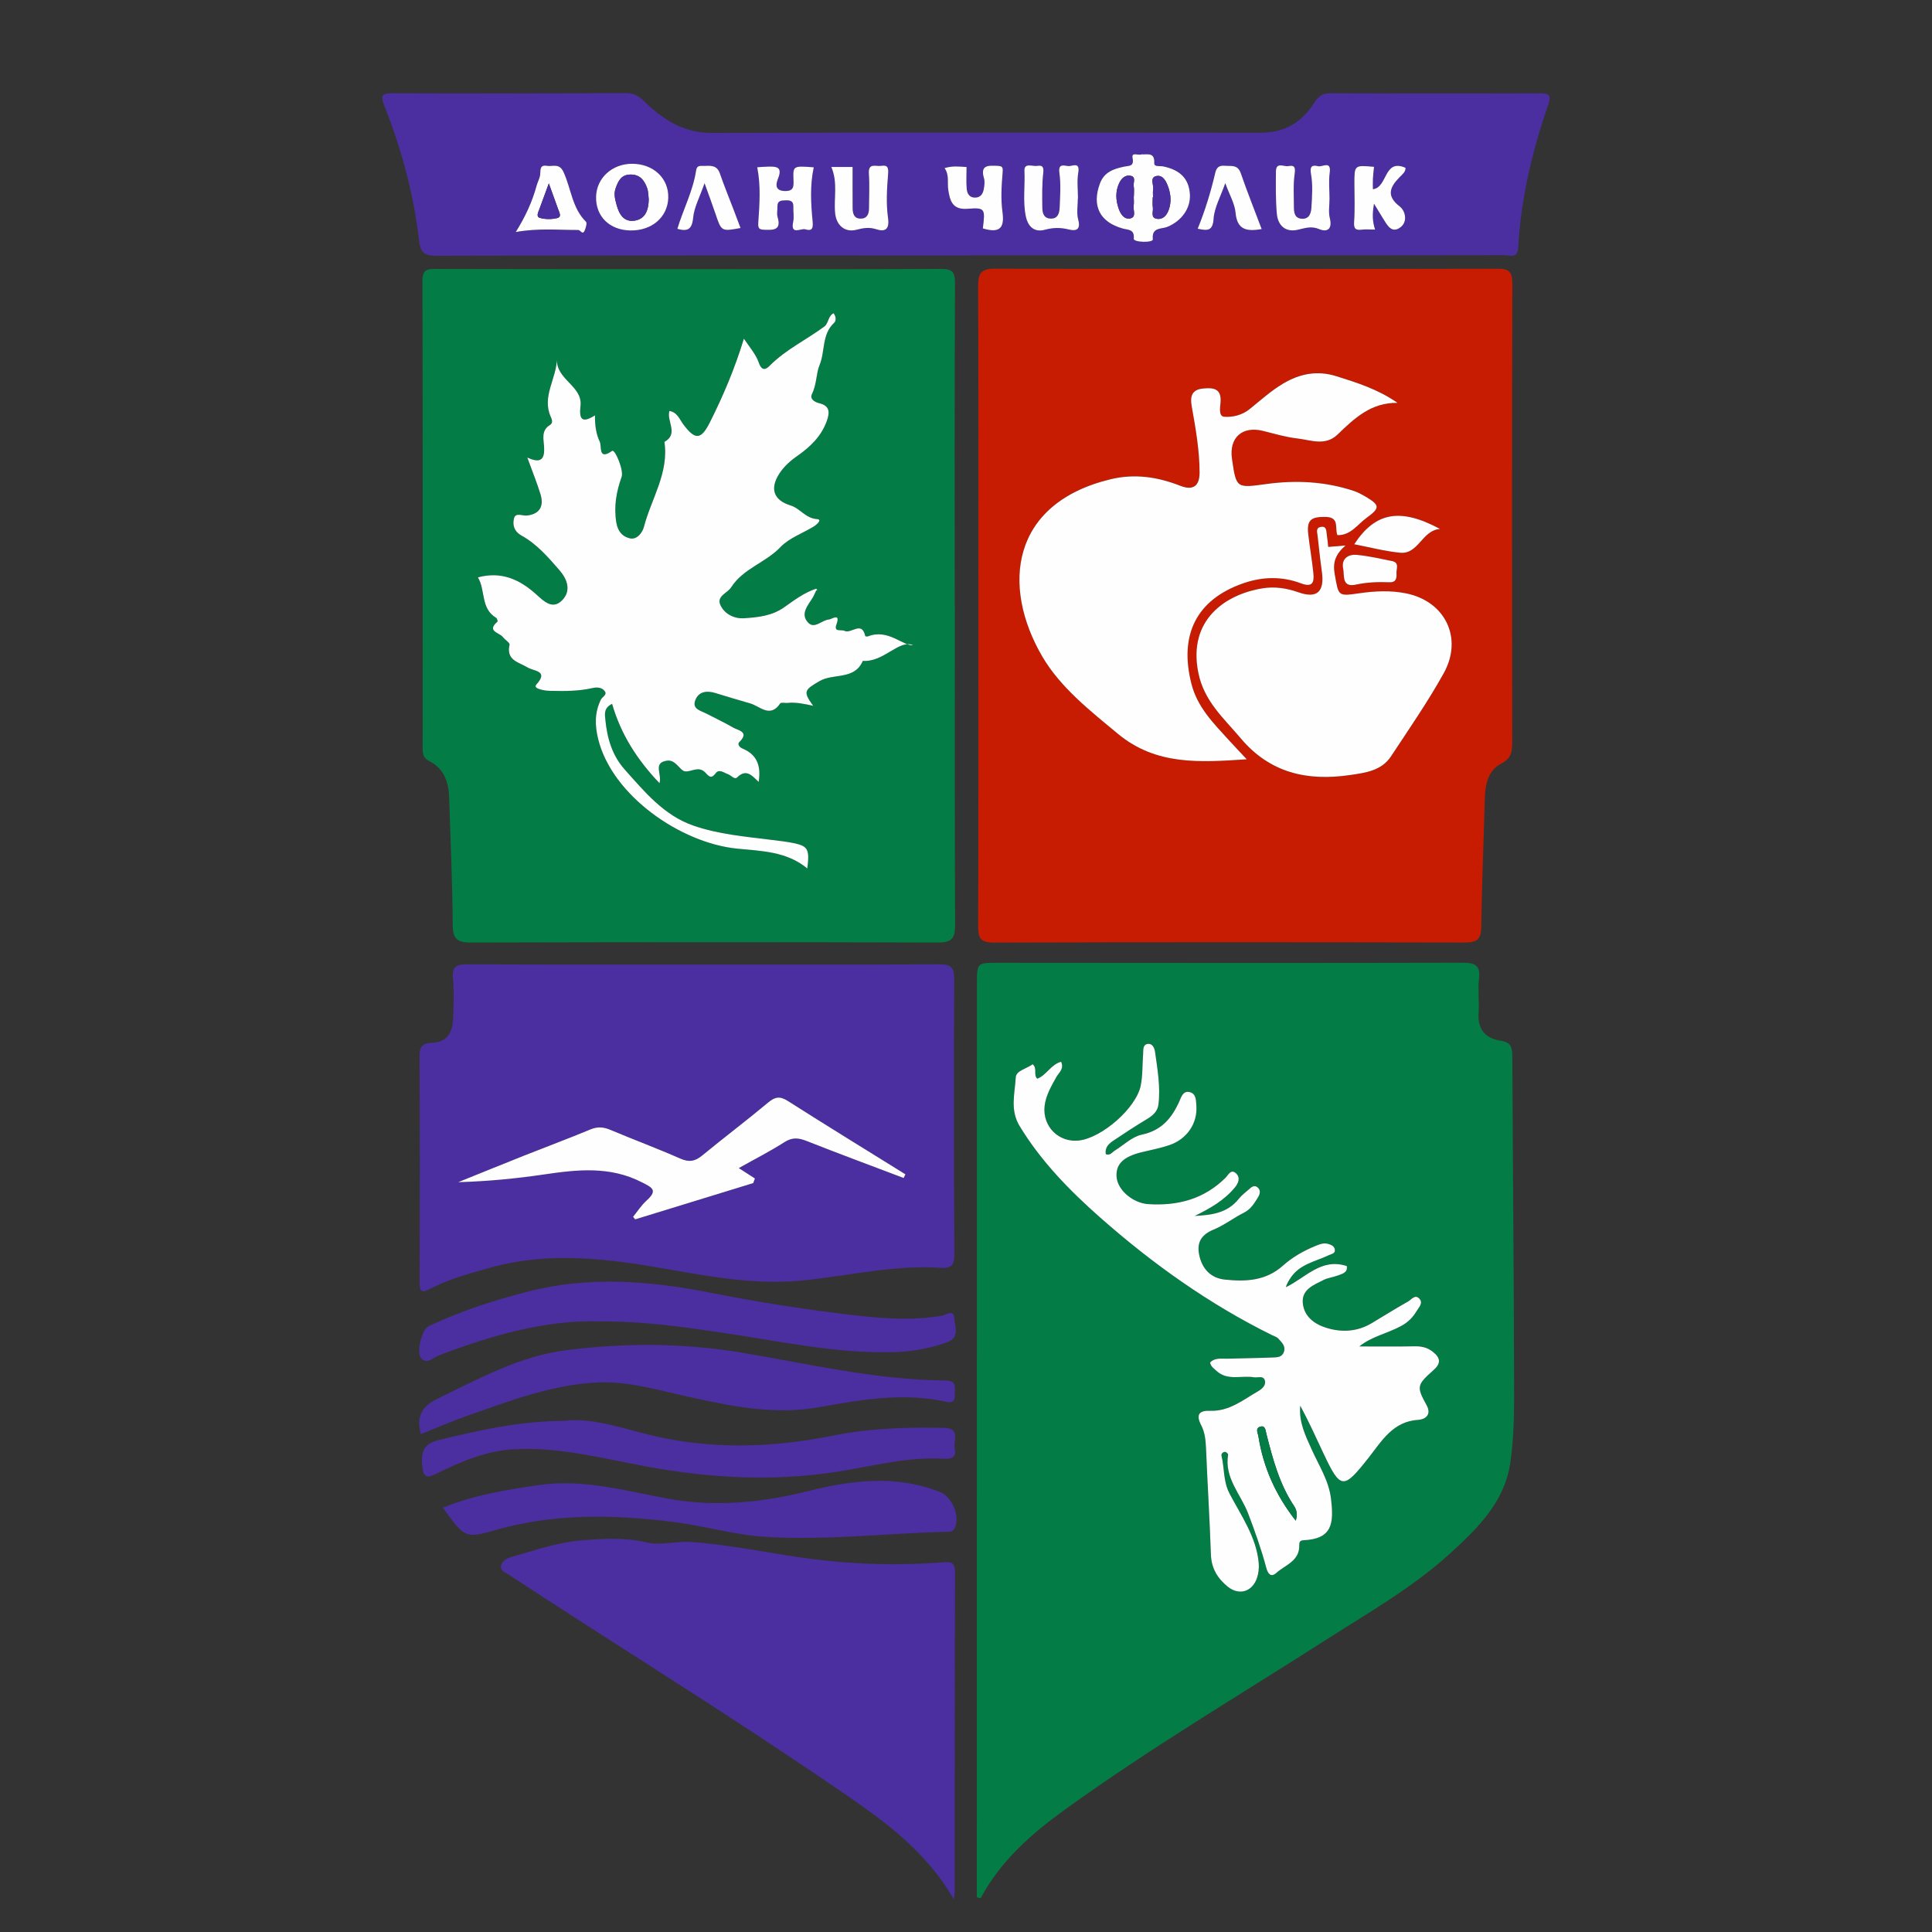 <?xml version="1.0" encoding="utf-8"?>
<!-- Generator: Adobe Illustrator 28.2.0, SVG Export Plug-In . SVG Version: 6.00 Build 0)  -->
<svg version="1.1" id="Layer_1" xmlns="http://www.w3.org/2000/svg" xmlns:xlink="http://www.w3.org/1999/xlink" x="0px" y="0px"
	 viewBox="0 0 1080 1080" style="enable-background:new 0 0 1080 1080;" xml:space="preserve">
<rect x="0" y="0" width="1080" height="1080" fill="#333333" stroke="none"/>
<style type="text/css">
	.st0{fill:#01924F;}
	.st1{fill:#F7E019;}
	.st2{fill:#0187C4;}
	.st3{fill:#104263;}
	.st4{fill:#047C46;}
	.st5{fill:#C71C02;}
	.st6{fill:#4B2E9F;}
	.st7{fill:#FEFEFE;}
</style>
<path class="st0" d="M-323.94,690.97c-12.72,1.83-25.29,4.43-37.8,7.32c-23.58,5.44-46.47,13.08-69.23,21.25
	c-22.44,8.06-45.49,13.94-68.98,18.17c-14.5,2.61-29.05,4.83-43.72,6.12c-21.97,1.93-43.98,2.37-66.03,1.31
	c-24.73-1.18-49.18-4.41-73.42-9.36c-25.4-5.18-50.16-12.51-74.38-21.75c-1.81-0.69-2.2-1.59-2.2-3.34
	c0.03-137.71,0.03-275.43,0.03-413.14c0-3.18,0.07-3.25,3.12-2.07c26.29,10.14,53.34,17.65,80.98,23
	c19.61,3.79,39.41,6.08,59.35,7.37c27.99,1.8,55.9,1.02,83.75-2.11c37.56-4.22,74.15-12.74,109.58-25.9
	c38.51-14.3,78.17-23.71,118.9-28.67c24.93-3.03,49.96-4.4,75.08-3.77c30.7,0.77,61.13,3.96,91.27,9.9
	c22.94,4.52,45.47,10.53,67.64,17.94c2.25,0.75,2.99,1.8,2.99,4.2c-0.07,136.36-0.07,272.73-0.07,409.09c0,6.63,0.01,6.6-6.21,4.55
	c-27.01-8.91-54.55-15.56-82.63-20.14c-36.89-6.02-73.99-7.85-111.27-6.09c-16.96,0.8-33.88,2.33-50.65,5.12
	c-0.62,0.1-1.25,0.1-1.88,0.14c-1.01-1.9-1.99-3.81-3.04-5.68c-3.39-6.01-5.32-12.42-6.04-19.31c-0.7-6.67-0.17-13.28,0.08-19.92
	c0.17-4.7,1.88-8.91,3.69-13.11c0.47-1.1,1.13-1.35,2.35-0.8c2.03,0.93,4.15,1.69,6.29,2.37c11.31,3.59,22.93,5.86,34.6,7.9
	c10.35,1.8,20.75,3.16,31.17,4.51c14.89,1.93,29.83,3.1,44.83,3.43c2.77,0.06,5.56-0.38,8.77-0.63c-1.36-1.55-2.66-1.65-3.82-2.05
	c-15.63-5.29-30.72-11.57-42.43-23.82c-5.5-5.76-9-12.43-8.74-20.7c0.1-3.41,1.53-6.41,2.43-9.59c2.45-8.55,5.26-16.98,9.06-25.01
	c5.67-11.99,13.2-22.87,20.98-33.57c8.32-11.44,16.95-22.68,22.54-35.85c2.72-6.41,4.55-13.06,5.09-19.98
	c1.17-14.99-2.72-28.99-8.71-42.54c-4.18-9.45-9.24-18.43-14.78-27.12c-4.7-7.37-9.44-14.68-16.98-19.78
	c-10.79-7.3-22.51-9.96-35.31-8.38c-12.84,1.58-24.83,6.23-36.92,10.46c-10.32,3.61-20.64,7.19-31.52,8.84
	c-11.06,1.67-21.67,0.5-31.7-4.62c-5.71-2.92-10.7-6.85-15.2-11.39c-3.21-3.24-2.23-2.95-5.74-0.53c-2.88,1.98-5.52,4.27-8.02,6.72
	c-8.08,7.91-15.98,15.94-20.33,26.72c-6.59,16.33-8.05,33.4-7.53,50.78c0.22,7.46,1.39,14.86,1.21,22.34
	c-0.15,6.21-1.08,12.18-4.55,17.48c-3.09,4.72-5.87,9.62-8.8,14.44c-3.67,6.04-8.23,11.5-11.59,17.75
	c-1.79,3.33-1.23,5.11,2.07,7.01c2.36,1.36,5.03,1.89,7.56,2.77c2.14,0.74,4.28,1.63,5.33,3.83c2.19,4.57,2.68,8.97-0.67,13.41
	c-2.82,3.74-2.57,4.06,1.82,5.56c0.42,0.14,0.87,0.22,1.3,0.35c6.22,1.76,12.58,1.94,18.98,1.65c1.12-0.05,2.67-0.52,3.14,0.81
	c0.72,2.03,0.97,4.42,0.1,6.3c-0.35,0.75-2.49-0.59-3.78-1.1c-0.75-0.29-1.5-0.59-2.25-0.89c-4.94-1.93-9.77-2.19-14.45,0.8
	c-3.45,2.21-4.04,5.9-1.24,8.87c2.15,2.28,4.4,4.49,6.7,6.62c1.34,1.23,1.49,2.19,0.1,3.51c-3.84,3.66-6.01,8.23-6.7,13.44
	c-0.46,3.46,0.42,6.52,3.35,8.85c2.37,1.88,5.04,3.17,7.9,3.81c14.59,3.31,28.85,2.57,42.66-3.64c3.37-1.52,6.57-3.48,10.22-4.59
	c0.05,1.01-0.57,1.32-1.01,1.73c-3.86,3.6-8.52,5.81-13.32,7.8c-10.37,4.31-21.29,4.85-32.29,4.53c-6.48-0.19-12.88-1.07-18.96-3.59
	c-2.74-1.14-4.07-3.02-4.07-5.98c-0.01-3.67,1.06-7.09,2.32-10.44c2.13-5.69,3.67-11.32,0.39-17.12c-1.32-2.34-2.45-4.79-3.86-7.07
	c-1.42-2.3-1.57-4.2,0.76-6.01c1.45-1.12,1.94-1.99-0.48-2.96c-4.15-1.65-5.54-5.73-3.93-9.88c1.44-3.71,2-7.62,2.58-11.53
	c0.28-1.89-0.32-2.78-2.26-3.13c-3.7-0.67-7.48-0.98-11.06-2.28c-5.81-2.1-7.36-4.96-4.66-11.61c2.1-5.17,5.98-9.33,9.27-13.79
	c5.03-6.81,9.64-13.84,12.19-21.97c1.9-6.06,4.12-12.13,4.24-18.56c0.12-6.82,0.02-13.65-0.29-20.49
	c-0.68-14.72,1.26-29.16,5.1-43.41c2.43-9.02,6.88-16.49,13.73-22.85c4.8-4.45,8.81-9.76,10.99-16.07
	c4.57-13.24,4.55-26.4-1.23-39.37c-3.74-8.39-8.78-15.69-17.58-19.34c-6.97-2.89-14.24-4.88-21.85-5.42
	c-10.79-0.75-21.32,0.97-31.79,3.23c-1.42,0.31-3.09,0.34-4.51,1.54c1.54,0.82,2.95,1.06,4.35,1.34c5.32,1.08,10.79,2.25,14.15,6.91
	c7.65,10.61,8.14,22.12,3.08,33.91c-2.68,6.26-7.47,11.12-11.92,16.14c-1.05,1.18-1.68,2.92-3.59,3.6c-0.09-1.13-0.21-2-0.22-2.88
	c-0.2-15.29-7.45-26.51-21.08-32.61c-17.9-8.02-36.09-8.69-53.72,1.61c-1.66,0.97-1.2,1.4-0.01,2.11c1.6,0.95,3.23,1.86,4.8,2.87
	c9.38,6.06,16.41,13.85,18.44,25.28c0.84,4.75,0.98,9.46-0.79,14.73c-1.98-4.67-6.18-6.36-8.98-9.47c-5.48-6.1-12.5-8.41-20.45-8.55
	c-17.2-0.3-30.14,8.2-41.59,19.95c-1.62,1.66-0.95,2.4,0.39,3.48c2.72,2.18,5.63,4.19,8.04,6.68c7.42,7.69,15.05,15.17,22.58,22.75
	c2.4,2.42,5,4.73,6.76,8.07c-0.84,0-1.38,0.05-1.9-0.01c-14.85-1.53-28.98,1.25-42.42,7.45c-10.32,4.76-19.34,11.25-25.34,21.28
	c-1.13,1.88-1.02,2.71,1.34,2.81c2.61,0.11,5.14,0.61,7.63,1.46c8.67,2.98,15.39,8.97,22.44,14.45c6.47,5.03,11.28,11.7,17.25,17.2
	c2.21,2.04,1.94,3.66,0.3,5.74c-5.2,6.57-12.35,9.71-20.26,11.09c-6.95,1.21-13.75-0.49-20.44-2.38c-2.5-0.71-5.03-1.31-7.57-1.85
	c-1.68-0.36-2.36,0.24-1.71,2.05c5.58,15.48,13.48,29.59,24.38,41.98c8.83,10.03,21.61,13.53,32.99,9.02
	c2.43-0.96,4.07-2.89,5.95-4.51c1.08-0.93,1.67-1.08,1.72,0.63c0.06,2.16,0.18,4.3-0.84,6.33c-6.26,12.52-10.7,25.8-15.93,38.74
	c-2.08,5.13-4.05,10.26-8.39,14.16c-3.54,3.18-7.86,5.28-11.25,8.64c-1.26,1.25-1.32,1.86,0.32,2.69c4.59,2.34,9.12,4.81,13.69,7.19
	c4.44,2.32,8.93,4.71,13.87,5.53c7.97,1.33,16.01,2.57,24.13,1.61c10.72-1.27,19.66-5.77,25.99-14.8c1.27-1.81,2.53-3.62,3.88-5.56
	c1.7,3.49,2.51,7.06,3.32,10.6c1.76,7.73,2.33,15.46-0.78,23.04c-2.64,6.43-6.82,11.68-12.22,15.99c-0.76,0.6-1.88,1.14-1.81,2.18
	c0.07,1.18,1.42,0.88,2.18,1.08c11.42,2.9,23.04,3.98,34.75,2.83c6.25-0.61,12.39-2.12,18.11-4.91
	c10.41-5.07,17.9-12.97,22.56-23.53c0.67-1.52,1.12-1.52,2.18-0.46c2.74,2.72,5.44,5.46,7.96,8.39c4.66,5.41,8.19,11.27,8.43,18.7
	c0.26,8.2-3.29,15.12-7.06,22c-0.39,0.71-1.29,1.35-0.15,3.07c34.34-15.7,58.43-40.63,70.38-76.98c1.71,5.57,3.04,11.03,5.54,16.13
	c1.91,3.89,4.66,7.21,6.77,10.93c2.93,5.17,6.53,9.8,10.64,14.04c6.03,6.21,12.97,11.24,20.42,15.61
	C-325.51,688.98-323.93,689.24-323.94,690.97z M-184.43,483.86c1.29-0.84,1.49-1.92,1.79-2.92c0.93-3.09,1.79-6.19,2.48-9.36
	c4.92-22.73,0.67-44-10.19-64.19c-8.31-15.44-19.96-28.36-31.82-41.03c-11.2-11.96-24.2-21.79-38.49-29.84
	c-11.12-6.27-22.83-11.21-35.16-14.5c-14.93-3.99-30.12-5.96-45.61-4.49c-12.84,1.22-25.2,4.07-35.78,11.94
	c-12.19,9.07-15.46,20.75-10.14,33.86c4.25,10.47,11.75,18.75,20.68,25.6c9.21,7.06,19.73,6.83,30.37,4.62
	c10.21-2.12,19.91-5.91,29.59-9.7c11.01-4.32,22.01-8.68,33.72-10.81c6.39-1.17,12.84-1.61,19.24-0.19
	c16.99,3.76,30.57,13.09,41.35,26.41c12.47,15.4,19.7,33.37,24.04,52.53c2.02,8.93,3.5,17.98,3.43,27.21
	C-184.93,480.54-184.61,482.09-184.43,483.86z"/>
<path class="st1" d="M-760.03,153.21c0-41.01,0-82.03,0-123.04c0-3.8,0.15-3.93,3.96-3.93c43.89,0.02,87.78,0.05,131.68-0.03
	c2.72,0,3.45,0.67,3.44,3.41c-0.12,19.16-0.07,38.32-0.03,57.47c0.01,4.02-0.63,3.78,3.77,3.78c41.46,0.02,82.93,0,124.39-0.01
	c1.98,0,3.96,0.06,5.94,0.01c4.6-0.11,4.09,0.51,4.11-4.02c0.05-13.22,0.01-26.44,0.02-39.67c0-5.94,0.18-11.88-0.04-17.81
	c-0.1-2.72,0.82-3.19,3.33-3.19c41.37,0.07,82.75,0.04,124.12,0.03c2.79,0,5.58,0.1,8.36-0.04c2.49-0.12,3.28,0.96,3.28,3.34
	c-0.05,19.07-0.04,38.14-0.03,57.2c0,3.92,0.43,4.06,4.38,3.58c1.95-0.24,4,0.37,6.04,0.36c41.19-0.04,82.39-0.03,123.58-0.02
	c3.58,0,3.59,0.01,3.59-3.58c0.01-19.34,0.04-38.68-0.03-58.01c-0.01-2.03,0.42-2.92,2.61-2.82c2.87,0.14,5.75-0.01,8.63-0.01
	c41.37-0.01,82.75-0.01,124.12-0.01c4.04,0,4.31,0.25,4.31,4.23c0.01,81.58,0.02,163.16,0.04,244.74c0,0.81,0.04,1.62,0.04,2.43
	c-0.02,2.68-0.73,3.18-3.21,2.34c-5.43-1.85-10.75-4.22-16.32-5.4c-7.4-1.56-14.46-4.2-21.81-5.88c-7.21-1.64-14.41-3.43-21.62-5.05
	c-4.73-1.07-9.56-2.07-14.4-2.82c-5.21-0.81-10.48-1.57-15.68-2.67c-2.94-0.62-5.99-0.57-8.98-1.25
	c-6.86-1.55-13.92-1.79-20.87-2.77c-5.64-0.79-11.43-1.03-17.15-1.45c-16.59-1.21-33.22-1.37-49.82-0.77
	c-6.33,0.23-12.75,0.04-19.01,0.95c-7.02,1.02-14.14,0.52-21.1,1.88c-6.3,1.23-12.75,1.35-19.06,2.39
	c-6.5,1.07-13.13,1.55-19.51,3.14c-7.91,1.97-16.06,2.67-23.89,5.07c-5.24,1.6-10.92,1.88-16.04,3.74
	c-5.95,2.17-12.21,2.86-18.19,4.89c-3.72,1.27-7.82,2.13-11.21,3.85c-4.24,2.15-9.04,2.36-13.08,4.84
	c-3.04,1.86-6.64,2.56-10.05,3.26c-4.2,0.86-7.95,2.85-12.05,3.94c-5.48,1.46-10.79,3.54-16.3,4.96c-4.37,1.12-8.7,2.36-13.07,3.48
	c-4.03,1.04-8.06,2.1-12.12,3c-6.51,1.44-13.03,2.87-19.58,4.09c-5.27,0.98-10.63,1.5-15.9,2.5c-6.52,1.23-13.12,1.85-19.7,2.51
	c-8.12,0.81-16.26,1.41-24.41,1.92c-12.39,0.78-24.78,1.04-37.17,0.69c-10.66-0.3-21.32-0.98-31.95-1.92
	c-10.89-0.95-21.71-2.4-32.51-4.09c-8.57-1.34-17.09-2.92-25.53-4.81c-6.72-1.5-13.49-2.8-20.1-4.9c-3.73-1.19-7.74-1.81-11.59-2.74
	c-4.67-1.13-9.3-2.64-13.83-4.41c-4.04-1.58-8.25-2.68-12.36-4.08c-4.17-1.42-8.31-2.89-12.43-4.45c-1.81-0.68-2-2.37-2-4.04
	c0-3.96,0.01-7.92,0.01-11.87c0-37.51,0-75.01,0-112.52C-760.01,153.21-760.02,153.21-760.03,153.21z M-333.27,184.55
	c0,0,0.01,0,0.01,0c0,15.02,0.03,30.04-0.03,45.07c-0.01,2.32,0.73,3.3,3.13,3.08c6.19-0.57,12.4-0.48,18.59-0.22
	c2.69,0.11,2.96-0.87,2.93-2.99c-0.08-6.57-0.06-13.13-0.06-19.7c0-17.09,0.08-34.18-0.03-51.27c-0.02-2.8,0.88-3.68,3.54-3.46
	c2.05,0.18,4.13,0.03,6.2,0.02c4.04-0.03,4.04-0.03,4.04,3.91c0,23.39,0.02,46.78-0.07,70.16c-0.01,2.44,0.63,3.26,3.13,3.2
	c6.11-0.17,12.24-0.19,18.35,0.01c2.71,0.09,3.46-0.69,3.45-3.44c-0.1-29.86-0.09-59.73-0.01-89.59c0.01-2.48-1.08-2.74-3.07-2.74
	c-18.89,0.04-37.78,0.07-56.67-0.02c-2.64-0.01-3.54,0.67-3.51,3.46C-333.2,154.86-333.27,169.7-333.27,184.55z M-642.19,229.46
	c0.01,0,0.03,0,0.04,0c0-4.32-0.11-8.63,0.04-12.94c0.08-2.17-0.71-3.02-2.77-2.66c-2.35,0.41-3.16-0.76-3.49-2.89
	c-0.67-4.44-1.48-8.85-2.27-13.27c-2-11.22-4.02-22.44-6.02-33.66c-1.5-8.39-2.99-16.78-4.47-25.17c-0.24-1.36-0.7-2.39-2.34-2.38
	c-8.9,0.06-17.8,0.11-26.7,0.13c-1.3,0-1.91,0.52-2.14,1.84c-0.61,3.45-1.36,6.87-2.03,10.31c-4.03,20.7-8.07,41.4-12.06,62.11
	c-0.42,2.16-1.22,3.41-3.68,2.99c-1.52-0.26-2.53,0.14-2.52,2.1c0.06,9.08,0.02,18.16-0.01,27.24c0,1.29,0.41,2.03,1.85,2.03
	c5.93-0.02,11.87-0.01,17.8,0.03c1.61,0.01,1.94-0.83,1.86-2.24c-0.16-2.78-0.06-5.59-0.37-8.35c-0.21-1.83,0.29-2.44,2.09-2.43
	c7.91,0.05,15.82,0.05,23.74,0c1.5-0.01,2.18,0.5,2.1,2.01c-0.16,2.78-0.2,5.57-0.48,8.33c-0.21,2,0.44,2.73,2.48,2.7
	c5.57-0.09,11.15-0.11,16.72,0.01c2.25,0.05,2.72-0.89,2.66-2.91C-642.27,238.09-642.19,233.77-642.19,229.46z M-412.66,184.25
	c0,7.82-0.24,15.66,0.06,23.47c0.41,10.52,5.07,18.8,14.9,23.08c9.82,4.28,20.2,4.56,30.26,0.87c10.34-3.8,16.54-11.31,17.62-22.6
	c0.47-4.94,0.21-9.88,0.17-14.82c-0.1-11.95,0.68-23.94-0.37-35.86c-0.76-8.58-5.24-15.01-12.97-19.2
	c-7.81-4.24-16.18-4.62-24.65-3.84c-6.63,0.61-12.66,3.14-17.59,7.78c-5.21,4.91-7.3,11.2-7.4,18.18
	C-412.75,168.96-412.66,176.6-412.66,184.25z M-253.7,184.02c0,7.64,0.03,15.29-0.01,22.93c-0.05,10.45,6.27,21.3,17.31,24.74
	c9.81,3.05,19.76,3.36,29.31-0.64c9.92-4.15,15.89-11.93,16.2-22.78c0.46-15.81,0.41-31.66,0.02-47.48
	c-0.24-9.92-4.87-17.53-14.15-22.1c-7.24-3.56-14.85-4.14-22.6-3.45c-15.58,1.39-26.2,10.97-26.1,27.46
	C-253.66,169.81-253.7,176.92-253.7,184.02z M-625.66,193.5c0,0-0.01,0-0.01,0c0,11.69,0,23.39,0,35.08c0,3.61,0.01,3.62,3.51,3.62
	c8.55,0,17.09-0.06,25.64,0.02c4.59,0.04,9.15,0.12,13.66-1c8.86-2.21,15.35-7.11,18.38-15.98c2.6-7.62,2.39-15.48,1.06-23.2
	c-1.67-9.67-7.69-15.66-17.22-18.23c-5.71-1.54-11.51-1.96-17.36-1.75c-2.69,0.1-3.33-0.83-3.3-3.36
	c0.13-9.71,0.05-19.43,0.08-29.14c0.01-1.67-0.03-3.01-2.33-2.99c-11.06,0.08-22.13,0.08-33.19,0.06c-1.59,0-2.27,0.51-2.31,2.15
	c-0.1,4.67-0.3,9.34-0.51,14.01c-0.07,1.64,0.62,2.23,2.22,2.18c2.79-0.09,5.58,0.07,8.36-0.1c2.5-0.16,3.41,0.59,3.38,3.29
	C-625.75,169.93-625.66,181.72-625.66,193.5z M-521.27,165.75c0.13,0,0.26-0.01,0.39-0.01c0.45,4.02,0.94,8.03,1.35,12.05
	c1.79,17.52,3.58,35.04,5.29,52.57c0.15,1.56,0.76,1.94,2.18,1.93c6.92-0.05,13.85-0.09,20.77,0.02c2.02,0.03,2.24-0.88,1.96-2.45
	c-0.69-3.88-1.4-7.76-2.05-11.64c-1.99-11.94-3.93-23.89-5.94-35.82c-2.44-14.48-4.95-28.95-7.35-43.43
	c-0.31-1.85-1.22-2.34-2.91-2.33c-8.54,0.03-17.09,0.03-25.63-0.02c-1.6-0.01-2.41,0.48-2.73,2.19
	c-2.78,15.07-5.66,30.13-8.49,45.19c-2.83,15.09-5.63,30.18-8.49,45.26c-0.36,1.92,0.06,2.95,2.19,2.94
	c6.39-0.03,12.77-0.06,19.16-0.01c1.84,0.01,2.52-0.84,2.72-2.54c1.62-13.81,3.29-27.62,4.93-41.43
	C-523.03,180.72-522.16,173.24-521.27,165.75z M-146.32,164.96c0.22,0.96,0.34,1.29,0.38,1.63c2.1,20.92,4.22,41.84,6.25,62.77
	c0.18,1.84,0.68,2.86,2.68,2.85c6.66-0.03,13.31-0.04,19.97-0.01c2.06,0.01,2.7-0.92,2.33-2.86c-0.53-2.73-0.98-5.47-1.45-8.22
	c-3.33-19.38-6.64-38.75-9.98-58.13c-1.39-8.06-2.84-16.1-4.19-24.16c-0.25-1.51-0.91-2.24-2.44-2.24
	c-8.54,0.02-17.08,0.05-25.62,0.01c-1.91-0.01-2.63,0.75-2.91,2.63c-0.7,4.61-1.62,9.19-2.49,13.77c-2,10.57-4.05,21.14-6.04,31.71
	c-2.79,14.83-5.48,29.67-8.36,44.48c-0.48,2.47,0.36,3.04,2.53,3.02c6.03-0.04,12.06-0.14,18.08,0.04c2.44,0.07,3.19-0.78,3.46-3.1
	c2.03-17.75,4.16-35.49,6.29-53.23C-147.43,172.47-146.89,169.03-146.32,164.96z M-477.03,184.36c0,15.01,0.03,30.03-0.04,45.04
	c-0.01,2.19,0.64,2.97,2.9,2.91c6.02-0.14,12.05-0.05,18.07-0.05c3.53,0,3.54,0.01,3.54-3.47c0-23.56,0.03-47.11-0.04-70.67
	c-0.01-2.25,0.68-2.97,2.89-2.95c7.19,0.06,14.38-0.14,21.57-0.03c2.14,0.03,2.65-0.72,2.56-2.64c-0.2-4.31-0.44-8.63-0.35-12.94
	c0.06-2.62-1.04-3.15-3.37-3.14c-14.38,0.08-28.77,0.04-43.15,0.06c-5.06,0.01-4.55-0.42-4.57,4.43
	C-477.06,155.41-477.03,169.89-477.03,184.36z"/>
<path class="st2" d="M-759.48,727.2c7.94,3.03,15.58,5.9,23.34,8.43c23.35,7.6,47.12,13.47,71.35,17.55
	c37.42,6.31,75.05,7.98,112.86,5.21c32.06-2.35,63.6-7.89,94.54-16.68c15.3-4.34,30.2-9.86,45.2-15.09
	c24.28-8.47,49.15-14.88,74.48-19.5c17.76-3.24,35.6-5.8,53.58-7.25c22.07-1.77,44.17-2.17,66.3-1.26
	c37.48,1.55,74.34,7.17,110.66,16.43c12.8,3.26,25.41,7.16,37.96,11.27c1.51,0.49,2.08,1.13,2.11,2.78
	c0.54,26.54-1.4,52.81-8.33,78.54c-10.88,40.45-36.09,67.88-75.32,82.33c-10.74,3.96-22.13,5.33-33.37,7.18
	c-21.11,3.46-42.28,6.44-63.5,9.09c-15.05,1.88-30.15,3.46-45.24,5.03c-16.72,1.74-33.64,1.71-50.17,4.86
	c-25.29,4.83-48.86,13.91-68.72,30.98c-1.17,1.01-1.76,1.1-3.06,0.03c-24.51-20.08-52.93-30.31-84.25-32.89
	c-20.59-1.69-41.18-3.41-61.7-5.81c-26.95-3.15-53.84-6.71-80.61-11.17c-10.26-1.71-20.59-3.03-30.59-6.08
	c-24.06-7.33-43.65-21.09-58.99-40.96c-12.07-15.63-18.65-33.58-22.73-52.71c-4.84-22.74-6.39-45.72-5.88-68.89
	C-759.56,728.3-759.53,727.94-759.48,727.2z"/>
<path class="st1" d="M-323.94,690.97c0.01-1.73-1.56-1.99-2.6-2.6c-7.45-4.37-14.39-9.41-20.42-15.61
	c-4.11-4.24-7.71-8.87-10.64-14.04c-2.11-3.72-4.86-7.04-6.77-10.93c-2.5-5.1-3.83-10.56-5.54-16.13
	c-11.95,36.36-36.04,61.28-70.38,76.98c-1.14-1.72-0.24-2.36,0.15-3.07c3.77-6.88,7.31-13.8,7.06-22
	c-0.23-7.43-3.77-13.29-8.43-18.7c-2.52-2.93-5.22-5.67-7.96-8.39c-1.06-1.05-1.51-1.05-2.18,0.46
	c-4.66,10.56-12.15,18.46-22.56,23.53c-5.72,2.79-11.86,4.3-18.11,4.91c-11.72,1.15-23.33,0.06-34.75-2.83
	c-0.76-0.19-2.11,0.1-2.18-1.08c-0.06-1.04,1.06-1.57,1.81-2.18c5.4-4.32,9.59-9.56,12.22-15.99c3.11-7.58,2.54-15.31,0.78-23.04
	c-0.81-3.54-1.62-7.11-3.32-10.6c-1.35,1.94-2.62,3.75-3.88,5.56c-6.33,9.03-15.27,13.53-25.99,14.8
	c-8.12,0.96-16.16-0.27-24.13-1.61c-4.94-0.83-9.44-3.21-13.87-5.53c-4.57-2.39-9.1-4.85-13.69-7.19c-1.63-0.83-1.58-1.44-0.32-2.69
	c3.39-3.36,7.71-5.45,11.25-8.64c4.33-3.9,6.31-9.03,8.39-14.16c5.24-12.94,9.67-26.22,15.93-38.74c1.02-2.03,0.9-4.17,0.84-6.33
	c-0.05-1.71-0.64-1.56-1.72-0.63c-1.89,1.63-3.52,3.55-5.95,4.51c-11.38,4.52-24.16,1.01-32.99-9.02
	c-10.9-12.39-18.8-26.5-24.38-41.98c-0.65-1.81,0.03-2.41,1.71-2.05c2.54,0.54,5.07,1.14,7.57,1.85c6.7,1.89,13.49,3.59,20.44,2.38
	c7.91-1.38,15.06-4.51,20.26-11.09c1.65-2.08,1.91-3.71-0.3-5.74c-5.97-5.5-10.78-12.18-17.25-17.2
	c-7.06-5.48-13.77-11.47-22.44-14.45c-2.49-0.86-5.02-1.35-7.63-1.46c-2.36-0.1-2.46-0.93-1.34-2.81
	c6-10.03,15.01-16.52,25.34-21.28c13.44-6.19,27.58-8.98,42.42-7.45c0.53,0.05,1.06,0.01,1.9,0.01c-1.76-3.34-4.36-5.65-6.76-8.07
	c-7.53-7.58-15.16-15.06-22.58-22.75c-2.4-2.49-5.32-4.5-8.04-6.68c-1.34-1.07-2.01-1.81-0.39-3.48
	c11.45-11.75,24.39-20.25,41.59-19.95c7.95,0.14,14.96,2.45,20.45,8.55c2.79,3.11,6.99,4.8,8.98,9.47
	c1.77-5.26,1.63-9.98,0.79-14.73c-2.02-11.43-9.05-19.22-18.44-25.28c-1.56-1.01-3.2-1.92-4.8-2.87c-1.19-0.71-1.65-1.15,0.01-2.11
	c17.63-10.3,35.81-9.63,53.72-1.61c13.64,6.11,20.88,17.32,21.08,32.61c0.01,0.88,0.13,1.76,0.22,2.88c1.91-0.68,2.55-2.42,3.59-3.6
	c4.45-5.01,9.23-9.88,11.92-16.14c5.06-11.79,4.56-23.3-3.08-33.91c-3.36-4.67-8.84-5.83-14.15-6.91c-1.4-0.29-2.81-0.53-4.35-1.34
	c1.42-1.2,3.09-1.23,4.51-1.54c10.47-2.26,21-3.98,31.79-3.23c7.61,0.53,14.88,2.52,21.85,5.42c8.8,3.65,13.84,10.95,17.58,19.34
	c5.79,12.96,5.8,26.13,1.23,39.37c-2.18,6.31-6.19,11.61-10.99,16.07c-6.85,6.36-11.3,13.83-13.73,22.85
	c-3.84,14.25-5.78,28.68-5.1,43.41c0.31,6.83,0.42,13.66,0.29,20.49c-0.12,6.44-2.34,12.5-4.24,18.56
	c-2.55,8.13-7.16,15.16-12.19,21.97c-3.29,4.46-7.17,8.62-9.27,13.79c-2.71,6.65-1.15,9.51,4.66,11.61
	c3.58,1.3,7.36,1.61,11.06,2.28c1.94,0.35,2.54,1.24,2.26,3.13c-0.58,3.91-1.14,7.82-2.58,11.53c-1.61,4.15-0.22,8.23,3.93,9.88
	c2.43,0.97,1.94,1.83,0.48,2.96c-2.33,1.8-2.18,3.71-0.76,6.01c1.41,2.28,2.54,4.73,3.86,7.07c3.28,5.8,1.74,11.43-0.39,17.12
	c-1.26,3.35-2.33,6.78-2.32,10.44c0.01,2.96,1.33,4.85,4.07,5.98c6.08,2.52,12.48,3.4,18.96,3.59c11,0.33,21.92-0.22,32.29-4.53
	c4.8-1.99,9.46-4.2,13.32-7.8c0.45-0.42,1.06-0.72,1.01-1.73c-3.66,1.11-6.85,3.07-10.22,4.59c-13.81,6.21-28.08,6.96-42.66,3.64
	c-2.85-0.65-5.52-1.94-7.9-3.81c-2.94-2.32-3.81-5.38-3.35-8.85c0.69-5.21,2.86-9.78,6.7-13.44c1.38-1.32,1.23-2.27-0.1-3.51
	c-2.31-2.13-4.55-4.33-6.7-6.62c-2.8-2.97-2.22-6.66,1.24-8.87c4.68-3,9.51-2.73,14.45-0.8c0.75,0.29,1.5,0.59,2.25,0.89
	c1.29,0.5,3.43,1.85,3.78,1.1c0.87-1.88,0.62-4.27-0.1-6.3c-0.47-1.33-2.02-0.86-3.14-0.81c-6.4,0.29-12.76,0.11-18.98-1.65
	c-0.43-0.12-0.88-0.2-1.3-0.35c-4.4-1.5-4.65-1.82-1.82-5.56c3.35-4.44,2.86-8.84,0.67-13.41c-1.05-2.2-3.19-3.09-5.33-3.83
	c-2.54-0.88-5.2-1.41-7.56-2.77c-3.3-1.9-3.86-3.68-2.07-7.01c3.35-6.25,7.92-11.71,11.59-17.75c2.93-4.82,5.71-9.72,8.8-14.44
	c3.47-5.29,4.4-11.27,4.55-17.48c0.18-7.48-0.98-14.88-1.21-22.34c-0.52-17.38,0.94-34.44,7.53-50.78
	c4.35-10.78,12.24-18.81,20.33-26.72c2.5-2.44,5.14-4.73,8.02-6.72c3.51-2.42,2.53-2.71,5.74,0.53c4.51,4.55,9.49,8.48,15.2,11.39
	c10.03,5.12,20.64,6.3,31.7,4.62c10.88-1.65,21.19-5.23,31.52-8.84c12.1-4.22,24.08-8.88,36.92-10.46
	c12.79-1.58,24.51,1.08,35.31,8.38c7.54,5.1,12.28,12.41,16.98,19.78c5.54,8.69,10.61,17.66,14.78,27.12
	c5.99,13.56,9.88,27.55,8.71,42.54c-0.54,6.92-2.37,13.57-5.09,19.98c-5.59,13.17-14.22,24.41-22.54,35.85
	c-7.78,10.7-15.3,21.58-20.98,33.57c-3.8,8.03-6.61,16.46-9.06,25.01c-0.91,3.18-2.33,6.18-2.43,9.59
	c-0.25,8.26,3.24,14.93,8.74,20.7c11.7,12.25,26.8,18.53,42.43,23.82c1.16,0.39,2.47,0.5,3.82,2.05c-3.21,0.24-6,0.69-8.77,0.63
	c-15-0.33-29.93-1.5-44.83-3.43c-10.42-1.35-20.82-2.71-31.17-4.51c-11.67-2.03-23.29-4.31-34.6-7.9c-2.13-0.68-4.25-1.44-6.29-2.37
	c-1.21-0.56-1.87-0.3-2.35,0.8c-1.82,4.2-3.52,8.41-3.69,13.11c-0.24,6.64-0.77,13.25-0.08,19.92c0.72,6.9,2.65,13.3,6.04,19.31
	c1.05,1.87,2.03,3.79,3.04,5.68C-320.74,692.32-322.49,690.89-323.94,690.97z M-412.12,655.44c1.24-0.21,1.73,0.83,2.36,1.51
	c2.69,2.9,4.82,6.22,6.83,9.6c0.93,1.56,1.61,1.57,2.74,0.14c2.2-2.78,3.81-5.88,4.93-9.19c1.75-5.16,2.59-10.43,1.53-15.9
	c-0.33-1.7-1.08-2.42-2.87-2.38c-15.94,0.34-31.76-0.98-47.54-3.17c-11.5-1.59-22.85-3.71-33.68-8
	c-18.55-7.35-34.72-18.2-47.55-33.57c-11.95-14.32-23.45-28.99-27.02-48.87c-2.08,4.12-4.65,7.32-4.12,11.51
	c0.95,7.48,2.17,14.91,2.85,22.43c0.66,7.35-0.25,13.9-5.79,19.53c-5.71,5.81-11.83,11.25-16.9,17.68c-0.53,0.67-1.64,1.2-1.27,2.2
	c0.4,1.08,1.58,0.63,2.39,0.59c11.08-0.49,20.54-4.43,27.86-13.03c1.03-1.2,1.95-2.71,3.95-3.29c0,0.96,0.02,1.67,0,2.38
	c-0.37,11.22-5.94,18.97-15.81,24c-5.21,2.65-10.82,4.17-16.39,6.14c2.54,1.48,10.63,2.62,14.86,2.2
	c11.57-1.14,19.16-7.64,24.17-17.74c2.04-4.1,3.38-8.45,4.86-13.12c4.41,8.68,2.17,16.77-1.47,25.18c1.47-0.42,2.23-0.48,2.82-0.82
	c4.59-2.69,8.9-5.64,11.36-10.65c1.84-3.74,1.95-3.72,4.96-0.71c3.6,3.6,7.05,7.33,10.23,11.34c8.53,10.78,12.4,22.69,9.47,36.43
	c-0.18,0.85-0.78,2.11,0.49,2.54c1.09,0.37,1.5-0.86,1.85-1.59c2.44-5.07,4.86-10.15,7.18-15.27c1.69-3.73,3.2-7.54,4.84-11.41
	c1.2,0.87,1.35,1.95,1.6,2.98c1.69,6.96,1.57,13.89-0.6,20.72c-0.61,1.94-0.01,2.31,1.68,1.76c1.96-0.64,3.84-1.45,5.6-2.59
	c6.58-4.27,11.6-10.07,16.02-16.41c1.56-2.24,3.02-2.21,5.19-1.17c10,4.77,17.73,12.29,24.99,20.41c3.53,3.95,6.63,8.21,9.65,12.54
	c0.51,0.74,1.22,2.2,1.92,0.23c1.97-5.58,4.2-11.16,3.41-17.27c-0.34-2.65-1.01-5.26-1.53-7.89L-412.12,655.44z M-516.86,361.88
	c-0.08-0.14-0.15-0.29-0.23-0.43c0.09,0.13,0.18,0.27,0.26,0.4c6.73,9.26,10.55,19.26,8.35,30.98c-1.76,9.39-6.79,16.24-15.29,20.49
	c-2.9,1.45-3.75,0.87-3.47-2.39c0.59-6.85-1.56-11.95-7.53-15.99c-11.92-8.06-24.63-9.65-38.28-6.26c-0.9,0.22-1.93,0.55-1.66,1.71
	c0.27,1.17,1.38,0.59,2.06,0.48c9.34-1.47,17.71,1.28,25.79,5.66c6.38,3.46,10.35,8.44,10.69,15.88c0.12,2.59,0.12,5.19,0.08,7.79
	c-0.01,0.75,0.28,1.79-0.57,2.2c-0.86,0.42-1.45-0.5-2.08-0.94c-8.36-5.87-17.15-11.03-26.16-15.8c-2.02-1.07-4.01-2.5-6.87-2.53
	c0.57,0.72,0.87,1.16,1.22,1.54c4.15,4.43,8.36,8.8,12.44,13.29c9.07,9.96,9.85,21.34,5.62,33.96c-2.09-2.3-4.25-3.99-6.91-4.95
	c-6.14-2.22-12.38-1.63-18.61-0.62c-7.56,1.22-14.83,3.47-21.87,6.45c-0.82,0.35-2.26,0.6-2.05,1.71c0.19,1,1.53,1.15,2.53,1.08
	c1.88-0.14,3.74-0.42,5.62-0.59c5.01-0.45,10.03-1.05,14.99,0.36c8.37,2.37,13.63,11.73,13.94,21.06
	c-13.58-13.98-30.04-10.47-46.62-8.77c0.99,1.69,2.02,2.49,3.27,3.04c13.62,5.88,26.35,13.39,38.97,21.11
	c2.06,1.26,3.15,2.58,2.83,5.12c-0.36,2.84-0.28,5.74-0.53,8.61c-0.87,10.31-5.09,18.37-14.77,23.23c-8.17,4.09-16.07,4.33-24.13,0
	c-2.71-1.45-5.4-3-8.6-3.6c0.68,1.72,1.86,2.79,3.13,3.82c3.45,2.79,7.41,4.67,11.4,6.5c8.52,3.9,17.06,5.95,26.04,1.24
	c1.53-0.8,3.02-2.21,5.06-2.04c0,2.74-1.32,4.86-2.53,6.88c-2.14,3.58-4.34,7.08-8.86,8.44c-5.47,1.64-10.06-0.53-14.72-2.59
	c-2.47-1.09-4.85-2.36-7.49-3.09c-0.34,0.92,0.15,1.48,0.47,2.09c3.58,6.76,9.57,9.84,16.83,10.41
	c12.12,0.97,22.16-3.91,30.94-11.84c0.87-0.79,1.37-1.73,0.88-3.12c-2.55-7.23-2.73-14.83-2.83-22.35
	c-0.13-10.62,1.06-21.17,3.28-31.56c2.26-10.57,5.86-20.69,10.96-30.24c5.09-9.54,11.81-17.85,19.21-25.7
	c12.14-12.89,25.55-23.7,42.89-28.9c8.07-2.42,16-5.36,24.34-6.66c13.49-2.11,26.84-4.83,39.9-8.81c4.25-1.3,8.27-3.64,10.17-7.78
	c3.25-7.06-0.44-19.11-6.88-23.98c-0.58,1.12-1.07,2.24-1.51,3.42c-1.25,3.43-2.24,7.06-5.25,9.5c-0.97,0.79-2.02,2.58-3.3,1.55
	c-1.23-0.99-0.19-2.69,0.45-3.95c2.13-4.22,3.48-8.69,3.91-13.36c0.76-8.29-3.96-15.82-13-19.05c-0.16,1.69,0.93,2.85,1.7,4.1
	c2.68,4.35,3.42,8.93,2.2,13.95c-1.41,5.79-3.48,11.3-6.41,16.46c-1.38,2.43-2.53,5.06-5.11,7.42c0-1.67-0.07-2.8,0.01-3.93
	c0.42-5.73,0.84-11.47,1.32-17.2c0.53-6.26,0.13-12.37-2.65-18.13c-0.38-0.79-0.85-1.85-1.76-1.78c-0.85,0.06-0.88,1.23-1.06,1.98
	c-0.9,3.63-0.76,7.35-0.49,11.01c0.6,8.04-0.88,15.51-5.1,22.45c-5.06,8.32-11.37,15.37-19.91,20.23
	c-5.13,2.92-10.89,4.06-16.48,5.65c-1.55,0.44-2.2-0.15-2.81-1.56c-5.09-11.95-12.64-22.01-23.32-29.54
	C-512.66,363.78-514.38,362.06-516.86,361.88z M-383.19,417.16c1.11,1.24,2.14,2.19,3.33,2.99c5.38,3.62,11.47,5.39,17.65,6.98
	c7.92,2.04,15.87,3.78,24.11,3.82c11.13,0.05,22.27-0.17,33.28,2.13c8.77,1.83,17.55,3.52,25.21,8.61c3.49,2.32,6.45,5.06,8.52,8.73
	c3.45,6.14,2.76,12.75,1.74,19.19c-1.75,11.03-6.52,20.99-12.06,30.59c-4.93,8.54-10.87,16.42-16.22,24.69
	c-9.07,14.01-17.11,28.56-23.9,43.81c-3.68,8.25-7.13,16.48-4.79,25.9c1.99,7.97,4.94,15.38,11.41,20.78
	c8.21,6.85,17.54,11.78,27.72,15.01c5.34,1.7,10.84,2.54,16.45,1.36c0.68-0.14,1.66-0.1,1.84-0.88c0.21-0.92-0.86-1.03-1.43-1.33
	c-4.21-2.18-8.44-4.33-12.69-6.44c-8.74-4.33-15.47-10.93-20.56-19.09c-4.5-7.21-5.95-15.38-6.79-23.81
	c-1.16-11.64,0.8-22.44,6.36-32.71c5.04-9.31,12-17.12,19.09-24.8c7.48-8.09,15.27-15.89,22.91-23.84c0.72-0.75,1.62-1.42,1.64-2.65
	c0.03-2.24,0.18-4.48,0.16-6.72c-0.08-7.16-2.29-13.98-3.42-20.97c-2.33-14.42-4.67-28.84-8.65-42.95
	c-2.23-7.9-8.59-13.52-16.88-14.2c-5.43-0.44-10.74,0.63-16.03,1.64c-12.16,2.32-24.11,5.74-36.37,7.56
	c-10.35,1.54-20.72,2.39-31.02-0.46C-376.04,419.16-379.37,417.77-383.19,417.16z M-347.93,432.46c1.03,1.11,1.57,1.82,2.23,2.37
	c3.5,2.9,7.05,5.74,10.55,8.65c12.06,10.01,19.3,23.19,23.87,37.83c4.59,14.69,2.72,29.57-1.86,43.76
	c-4.62,14.3-11.52,27.76-19.18,40.76c-5.45,9.26-12.32,17.55-17.95,26.69c-7.87,12.77-11.72,26.32-8.34,41.28
	c2.01,8.91,5.94,17.01,11.19,24.57c1.25-0.99,1.3-2.31,1.59-3.47c4.18-16.74,6.88-33.77,9.61-50.77c2.76-17.2,7.18-33.8,15.14-49.36
	c7.68-15,13.29-30.74,17.23-47.12c3.37-14.04,6.61-28.12,10.82-41.95c0.49-1.61,0.26-3.03-0.72-4.57
	c-5.9-9.22-13.87-15.95-23.74-20.62C-326.97,436.04-337.4,435.41-347.93,432.46z M-272.36,618.84c-1.4-5.6,0.21-10.8,1.65-16.06
	c4.56-16.71,9-33.45,13.57-50.16c4.85-17.75,9.23-35.61,13.57-53.49c2.37-9.77,5.77-19.27,7.47-29.2c0.52-3.03,1.19-6.08,0.85-9.39
	c-1.26,0.69-1.67,1.72-2.13,2.64c-4.02,8.21-8.97,15.83-14.12,23.38c-6.87,10.07-11.72,21.33-17.39,32.1
	c-6.6,12.54-10.21,26.14-12.62,40.07c-2.02,11.67-2.74,23.37-1.04,35.13C-281.23,602.93-278.54,611.49-272.36,618.84z
	 M-403.52,493.53c6.02,3.48,11.87,7.07,18.45,9.28c7.36,2.48,14.84,2.97,22.31,1.26c7.42-1.7,14.05-5.37,19.79-10.37
	c2.87-2.5,5.61-2.32,8.65-0.79c1.12,0.56,2.23,1.16,3.34,1.74c-3.81-7.57-7.89-14.67-14.54-19.96c-9.9-7.89-21.12-11.52-33.46-8.83
	c-16.05,3.49-26.01,14.45-32.32,29.09c0.53-0.18,0.96-0.49,1.32-0.85c0.99-0.98,2.29-1.69,3.53-1.59c1.32,0.11,0.82,1.75,1.21,2.67
	c0.2,0.47,0.55,0.94,0.94,1.27c7.84,6.76,16.15,12.83,26.17,15.95c6.5,2.02,13.11,3.89,19.83,0.42c3.02-1.56,6.02-3.15,8.68-5.27
	c4.13-3.28,7.81-6.97,10.33-12.42c-0.84,0.5-1.24,0.66-1.53,0.93c-3.07,2.87-5.97,5.93-9.21,8.59c-8.05,6.61-17.23,7.23-26.94,4.67
	c-9.43-2.49-17.38-7.9-25.54-12.89C-403.53,495.79-403.97,494.93-403.52,493.53z M-531.73,505.81c3.59-1.04,6.17-2.86,8.95-4.25
	c1.18-0.59,2.09-0.61,3.27-0.14c5.82,2.3,11.64,4.62,17.53,6.72c8.35,2.98,16.85,4.03,25.19,0.15c8.8-4.09,16.6-9.81,24.25-15.72
	c1.35-1.04,1.24-1.91,0.36-3.13c-1.66-2.32-3.3-4.66-4.83-7.07c-6.44-10.16-15.71-15.32-27.67-15.81
	c-8.46-0.34-16.39,1.57-23.77,5.69c-8.18,4.56-14.63,10.87-17.23,20C-527.02,496.96-528.81,501.28-531.73,505.81z M-252.12,475.48
	c3.91-6.18,7.15-12.42,9.93-18.92c2.83-6.63,5.02-13.34,4.81-20.77c-0.34-12.63-7.37-23.2-19.3-27.36
	c-12.38-4.31-25.32-6.53-38.05-9.51c-0.89-0.21-1.93-0.29-2.15,0.94c-0.25,1.44,1.01,1.5,1.9,1.73
	c10.34,2.65,20.39,6.06,29.51,11.77c5.97,3.74,11.39,7.91,14.18,14.81c1.81,4.48,2.8,9.11,3.15,13.83
	c0.51,6.87,1.17,13.75-1.14,20.55C-250.65,466.62-252.51,470.68-252.12,475.48z M-446.16,459.75c-1.57-1.69-3.21-2.34-4.9-2.87
	c-4.39-1.39-8.9-1.97-13.49-2.25c-18-1.07-35.88-0.71-53.37,4.37c-2.87,0.83-5.42,2.18-7.53,4.33
	C-499.26,458.98-473.07,456.85-446.16,459.75z M-517.6,506.08c-0.04,0.93,0.42,1.35,0.9,1.76c6.28,5.45,12.98,10.29,20.71,13.52
	c9.55,3.99,18.56,3.19,26.84-3.27c7.28-5.68,12.67-13.07,18.33-20.21c0.6-0.76,0.55-1.65-0.16-2.14c-0.81-0.55-1.2,0.43-1.65,0.91
	c-4.85,5.12-9.25,10.67-14.84,15.06c-5.56,4.38-11.61,7.45-18.93,7.16c-7.31-0.29-13.66-3.2-19.84-6.86
	C-509.88,509.86-513.35,507.26-517.6,506.08z M-530.32,349.51c4.52,0.33,8.95,0.87,13.25,2.12c6.43,1.87,12.03,5.42,17.79,8.7
	c3.22,1.84,5.68,4.27,7.58,7.36c0.84,1.37,1.5,2.89,2.52,4.11c1.37,1.65,2.1,4.08,4.74,4.62
	C-485.49,354.45-515.83,342.6-530.32,349.51z"/>
<path class="st1" d="M-184.43,483.86c-0.19-1.76-0.5-3.32-0.49-4.87c0.08-9.23-1.4-18.28-3.43-27.21
	c-4.34-19.16-11.57-37.13-24.04-52.53c-10.79-13.32-24.37-22.65-41.35-26.41c-6.41-1.42-12.85-0.97-19.24,0.19
	c-11.71,2.13-22.71,6.5-33.72,10.81c-9.68,3.8-19.38,7.58-29.59,9.7c-10.64,2.21-21.16,2.44-30.37-4.62
	c-8.93-6.85-16.43-15.13-20.68-25.6c-5.33-13.11-2.05-24.79,10.14-33.86c10.57-7.87,22.93-10.72,35.78-11.94
	c15.49-1.48,30.68,0.5,45.61,4.49c12.33,3.3,24.03,8.24,35.16,14.5c14.29,8.05,27.29,17.88,38.49,29.84
	c11.86,12.67,23.51,25.59,31.82,41.03c10.86,20.18,15.11,41.46,10.19,64.19c-0.69,3.17-1.55,6.27-2.48,9.36
	C-182.94,481.94-183.13,483.01-184.43,483.86z M-255.23,357.54c-5.29-2.1-9.89-4.73-15.46-4.38c-2.59,0.17-5.22,0.01-7.8-0.23
	c-10.45-0.96-20.88-2.32-31.35-2.95c-10.6-0.64-20.74-2.33-30.22-7.54c-9.17-5.03-18.18-2.63-26.63,2.14
	c-5.47,3.08-4.25,7.21-0.98,10.43c5,4.92,11.02,8.61,17.63,11.08c7.32,2.74,14.93,1.88,22.38,0.75c16.05-2.44,31.74-6.88,47.92-8.7
	C-271.76,357.26-263.8,357.48-255.23,357.54z"/>
<path class="st3" d="M-333.27,184.55c0-14.84,0.08-29.69-0.07-44.53c-0.03-2.8,0.87-3.47,3.51-3.46
	c18.89,0.09,37.78,0.07,56.67,0.02c1.99,0,3.08,0.25,3.07,2.74c-0.08,29.86-0.09,59.73,0.01,89.59c0.01,2.75-0.74,3.52-3.45,3.44
	c-6.11-0.2-12.23-0.17-18.35-0.01c-2.51,0.07-3.14-0.76-3.13-3.2c0.09-23.39,0.06-46.78,0.07-70.16c0-3.94,0-3.93-4.04-3.91
	c-2.07,0.01-4.15,0.15-6.2-0.02c-2.66-0.23-3.56,0.66-3.54,3.46c0.11,17.09,0.03,34.18,0.03,51.27c0,6.57-0.02,13.13,0.06,19.7
	c0.03,2.12-0.24,3.11-2.93,2.99c-6.18-0.26-12.4-0.35-18.59,0.22c-2.39,0.22-3.14-0.77-3.13-3.08c0.07-15.02,0.03-30.04,0.03-45.07
	C-333.27,184.55-333.27,184.55-333.27,184.55z"/>
<path class="st3" d="M-642.19,229.46c0,4.32-0.08,8.63,0.04,12.95c0.06,2.01-0.41,2.96-2.66,2.91c-5.57-0.13-11.15-0.11-16.72-0.01
	c-2.04,0.03-2.69-0.69-2.48-2.7c0.28-2.77,0.32-5.56,0.48-8.33c0.08-1.51-0.6-2.02-2.1-2.01c-7.91,0.05-15.82,0.05-23.74,0
	c-1.8-0.01-2.3,0.6-2.09,2.43c0.31,2.76,0.21,5.57,0.37,8.35c0.08,1.41-0.25,2.25-1.86,2.24c-5.93-0.04-11.87-0.05-17.8-0.03
	c-1.44,0-1.85-0.74-1.85-2.03c0.03-9.08,0.07-18.16,0.01-27.24c-0.01-1.96,1-2.37,2.52-2.1c2.46,0.43,3.27-0.83,3.68-2.99
	c3.99-20.71,8.03-41.41,12.06-62.11c0.67-3.44,1.42-6.86,2.03-10.31c0.23-1.32,0.84-1.84,2.14-1.84c8.9-0.02,17.8-0.07,26.7-0.13
	c1.64-0.01,2.1,1.02,2.34,2.38c1.48,8.39,2.97,16.78,4.47,25.17c2,11.22,4.03,22.44,6.02,33.66c0.79,4.42,1.6,8.83,2.27,13.27
	c0.32,2.13,1.13,3.3,3.49,2.89c2.07-0.36,2.85,0.5,2.77,2.66c-0.15,4.31-0.04,8.63-0.04,12.94
	C-642.16,229.46-642.17,229.46-642.19,229.46z M-677.09,165.61c-0.13,0-0.27,0-0.4,0.01c-1.11,8.15-2.24,16.31-3.33,24.47
	c-0.96,7.2-1.84,14.42-2.86,21.61c-0.24,1.71,0.24,2.26,1.93,2.18c2.15-0.1,4.31-0.04,6.47-0.04c3.86-0.01,3.85-0.01,3.4-3.93
	c-1.03-8.92-2.05-17.83-3.1-26.75C-675.66,177.31-676.38,171.47-677.09,165.61z"/>
<path class="st3" d="M-412.66,184.25c0-7.64-0.09-15.29,0.03-22.93c0.1-6.98,2.19-13.27,7.4-18.18c4.93-4.65,10.96-7.17,17.59-7.78
	c8.47-0.78,16.84-0.41,24.65,3.84c7.73,4.2,12.21,10.62,12.97,19.2c1.05,11.92,0.28,23.9,0.37,35.86c0.04,4.94,0.3,9.88-0.17,14.82
	c-1.08,11.29-7.28,18.8-17.62,22.6c-10.06,3.69-20.44,3.41-30.26-0.87c-9.83-4.28-14.49-12.56-14.9-23.08
	C-412.91,199.9-412.66,192.07-412.66,184.25z M-388.18,184.54c0,0-0.01,0-0.01,0c0,7.9-0.02,15.81,0.02,23.71
	c0.01,1.25,0.1,2.53,0.4,3.73c0.76,3.05,2.99,4.65,6.32,4.74c3.66,0.1,5.4-1.02,6.41-4.34c0.36-1.19,0.58-2.47,0.59-3.71
	c0.05-16.43,0.11-32.87,0.02-49.3c-0.03-4.94-2.66-7.2-7.49-7c-4.05,0.16-6.17,2.36-6.22,6.85
	C-388.25,167.65-388.18,176.09-388.18,184.54z"/>
<path class="st3" d="M-253.7,184.02c0-7.1,0.03-14.21-0.01-21.31c-0.1-16.49,10.53-26.07,26.1-27.46c7.75-0.69,15.36-0.11,22.6,3.45
	c9.28,4.57,13.9,12.18,14.15,22.1c0.39,15.82,0.43,31.66-0.02,47.48c-0.31,10.85-6.28,18.63-16.2,22.78
	c-9.55,3.99-19.5,3.69-29.31,0.64c-11.04-3.44-17.36-14.28-17.31-24.74C-253.67,199.31-253.7,191.67-253.7,184.02z M-229.17,184.12
	c0,8.45-0.04,16.9,0.02,25.35c0.03,3.71,1.43,5.89,4.14,6.87c5.5,1.99,9.57-1.09,9.63-7.8c0.16-16.36,0.13-32.72,0.04-49.08
	c-0.03-4.88-2.61-7.24-7.18-7.13c-4.52,0.1-6.62,2.34-6.64,7.26C-229.21,167.76-229.18,175.94-229.17,184.12z"/>
<path class="st3" d="M-625.66,193.5c0-11.78-0.09-23.57,0.06-35.35c0.03-2.7-0.88-3.45-3.38-3.29c-2.78,0.17-5.58,0.01-8.36,0.1
	c-1.6,0.05-2.3-0.54-2.22-2.18c0.21-4.67,0.4-9.34,0.51-14.01c0.04-1.64,0.72-2.16,2.31-2.15c11.06,0.03,22.13,0.02,33.19-0.06
	c2.29-0.02,2.33,1.33,2.33,2.99c-0.03,9.71,0.05,19.43-0.08,29.14c-0.03,2.53,0.6,3.45,3.3,3.36c5.84-0.21,11.64,0.21,17.36,1.75
	c9.53,2.57,15.55,8.56,17.22,18.23c1.33,7.72,1.54,15.58-1.06,23.2c-3.03,8.87-9.52,13.77-18.38,15.98c-4.51,1.12-9.07,1.05-13.66,1
	c-8.54-0.08-17.09-0.02-25.64-0.02c-3.5,0-3.51-0.01-3.51-3.62c0-11.69,0-23.39,0-35.08C-625.67,193.5-625.67,193.5-625.66,193.5z
	 M-601.36,202.08c-0.01,0-0.01,0-0.02,0c0,3.87-0.01,7.73,0.01,11.6c0,0.88-0.1,1.79,1.08,2.18c5.51,1.8,11.85-1.89,12.7-7.6
	c0.54-3.64,0.66-7.35,0.13-11.02c-0.9-6.28-3.49-8.49-9.88-8.64c-0.63-0.01-1.26,0.04-1.89-0.02c-1.63-0.15-2.21,0.54-2.17,2.18
	C-601.3,194.52-601.36,198.3-601.36,202.08z"/>
<path class="st3" d="M-521.27,165.75c-0.88,7.48-1.76,14.97-2.65,22.45c-1.64,13.81-3.31,27.62-4.93,41.43
	c-0.2,1.7-0.88,2.56-2.72,2.54c-6.39-0.05-12.77-0.02-19.16,0.01c-2.13,0.01-2.55-1.02-2.19-2.94c2.86-15.08,5.65-30.17,8.49-45.26
	c2.83-15.06,5.7-30.12,8.49-45.19c0.31-1.7,1.12-2.2,2.73-2.19c8.54,0.05,17.09,0.05,25.63,0.02c1.69-0.01,2.6,0.48,2.91,2.33
	c2.4,14.49,4.92,28.95,7.35,43.43c2.01,11.94,3.95,23.88,5.94,35.82c0.65,3.89,1.36,7.76,2.05,11.64c0.28,1.57,0.05,2.48-1.96,2.45
	c-6.92-0.11-13.85-0.06-20.77-0.02c-1.42,0.01-2.03-0.37-2.18-1.93c-1.71-17.53-3.5-35.05-5.29-52.57
	c-0.41-4.02-0.9-8.04-1.35-12.05C-521.02,165.74-521.15,165.75-521.27,165.75z"/>
<path class="st3" d="M-146.32,164.96c-0.57,4.07-1.11,7.52-1.52,10.97c-2.13,17.74-4.27,35.48-6.29,53.23
	c-0.27,2.32-1.01,3.18-3.46,3.1c-6.02-0.18-12.05-0.09-18.08-0.04c-2.17,0.02-3.01-0.55-2.53-3.02c2.88-14.81,5.57-29.65,8.36-44.48
	c1.99-10.58,4.04-21.14,6.04-31.71c0.87-4.58,1.79-9.16,2.49-13.77c0.29-1.87,1.01-2.64,2.91-2.63c8.54,0.05,17.08,0.01,25.62-0.01
	c1.53,0,2.18,0.73,2.44,2.24c1.35,8.06,2.8,16.11,4.19,24.16c3.33,19.38,6.65,38.75,9.98,58.13c0.47,2.74,0.92,5.49,1.45,8.22
	c0.37,1.94-0.27,2.87-2.33,2.86c-6.66-0.03-13.31-0.03-19.97,0.01c-1.99,0.01-2.5-1.01-2.68-2.85c-2.03-20.93-4.15-41.85-6.25-62.77
	C-145.98,166.25-146.1,165.91-146.32,164.96z"/>
<path class="st3" d="M-477.03,184.36c0-14.47-0.03-28.95,0.02-43.42c0.01-4.85-0.49-4.43,4.57-4.43
	c14.38-0.02,28.77,0.02,43.15-0.06c2.33-0.01,3.42,0.52,3.37,3.14c-0.09,4.31,0.15,8.63,0.35,12.94c0.09,1.92-0.43,2.67-2.56,2.64
	c-7.19-0.11-14.38,0.09-21.57,0.03c-2.21-0.02-2.89,0.71-2.89,2.95c0.07,23.56,0.05,47.11,0.04,70.67c0,3.48-0.01,3.48-3.54,3.47
	c-6.02-0.01-12.05-0.09-18.07,0.05c-2.26,0.05-2.91-0.72-2.9-2.91C-477,214.39-477.03,199.38-477.03,184.36z"/>
<path class="st0" d="M-516.86,361.88c2.48,0.19,4.21,1.9,6.06,3.21c10.68,7.53,18.23,17.59,23.32,29.54c0.6,1.42,1.26,2,2.81,1.56
	c5.6-1.59,11.35-2.73,16.48-5.65c8.54-4.86,14.85-11.91,19.91-20.23c4.22-6.94,5.7-14.4,5.1-22.45c-0.27-3.66-0.41-7.38,0.49-11.01
	c0.18-0.75,0.22-1.91,1.06-1.98c0.91-0.07,1.37,0.99,1.76,1.78c2.78,5.76,3.18,11.87,2.65,18.13c-0.49,5.73-0.91,11.46-1.32,17.2
	c-0.08,1.13-0.01,2.26-0.01,3.93c2.58-2.37,3.74-5,5.11-7.42c2.93-5.16,5-10.67,6.41-16.46c1.22-5.02,0.48-9.6-2.2-13.95
	c-0.77-1.26-1.86-2.41-1.7-4.1c9.05,3.23,13.77,10.76,13,19.05c-0.43,4.67-1.78,9.14-3.91,13.36c-0.64,1.26-1.68,2.96-0.45,3.95
	c1.28,1.03,2.33-0.76,3.3-1.55c3.01-2.44,4-6.07,5.25-9.5c0.43-1.19,0.92-2.31,1.51-3.42c6.44,4.87,10.13,16.92,6.88,23.98
	c-1.9,4.13-5.92,6.48-10.17,7.78c-13.06,3.98-26.41,6.7-39.9,8.81c-8.34,1.31-16.28,4.24-24.34,6.66
	c-17.34,5.2-30.75,16.01-42.89,28.9c-7.4,7.86-14.12,16.16-19.21,25.7c-5.1,9.55-8.7,19.67-10.96,30.24
	c-2.22,10.39-3.42,20.94-3.28,31.56c0.09,7.52,0.28,15.12,2.83,22.35c0.49,1.39-0.01,2.33-0.88,3.12
	c-8.78,7.93-18.83,12.81-30.94,11.84c-7.26-0.58-13.25-3.66-16.83-10.41c-0.32-0.61-0.81-1.17-0.47-2.09c2.64,0.73,5.02,2,7.49,3.09
	c4.66,2.06,9.25,4.23,14.72,2.59c4.53-1.36,6.72-4.86,8.86-8.44c1.21-2.02,2.53-4.15,2.53-6.88c-2.04-0.17-3.53,1.24-5.06,2.04
	c-8.98,4.71-17.52,2.66-26.04-1.24c-4-1.83-7.95-3.71-11.4-6.5c-1.27-1.03-2.45-2.1-3.13-3.82c3.2,0.6,5.89,2.14,8.6,3.6
	c8.06,4.33,15.97,4.09,24.13,0c9.68-4.86,13.91-12.92,14.77-23.23c0.24-2.86,0.16-5.76,0.53-8.61c0.32-2.54-0.78-3.86-2.83-5.12
	c-12.62-7.72-25.35-15.23-38.97-21.11c-1.26-0.54-2.28-1.35-3.27-3.04c16.58-1.7,33.04-5.21,46.62,8.77
	c-0.31-9.33-5.58-18.69-13.94-21.06c-4.96-1.41-9.98-0.81-14.99-0.36c-1.88,0.17-3.74,0.45-5.62,0.59c-1,0.07-2.34-0.08-2.53-1.08
	c-0.21-1.11,1.23-1.37,2.05-1.71c7.04-2.98,14.31-5.24,21.87-6.45c6.23-1,12.47-1.6,18.61,0.62c2.66,0.96,4.82,2.65,6.91,4.95
	c4.23-12.61,3.45-23.99-5.62-33.96c-4.09-4.49-8.3-8.86-12.44-13.29c-0.35-0.38-0.65-0.81-1.22-1.54c2.87,0.04,4.85,1.47,6.87,2.53
	c9.02,4.77,17.8,9.93,26.16,15.8c0.62,0.44,1.21,1.36,2.08,0.94c0.85-0.41,0.56-1.45,0.57-2.2c0.04-2.6,0.04-5.2-0.08-7.79
	c-0.34-7.45-4.3-12.42-10.69-15.88c-8.08-4.38-16.45-7.13-25.79-5.66c-0.67,0.11-1.78,0.69-2.06-0.48
	c-0.27-1.16,0.76-1.48,1.66-1.71c13.65-3.39,26.36-1.8,38.28,6.26c5.97,4.04,8.13,9.14,7.53,15.99c-0.28,3.26,0.57,3.84,3.47,2.39
	c8.5-4.25,13.53-11.11,15.29-20.49c2.2-11.71-1.62-21.72-8.35-30.98L-516.86,361.88z"/>
<path class="st0" d="M-412.11,655.43c0.52,2.63,1.19,5.24,1.53,7.89c0.79,6.11-1.44,11.68-3.41,17.27c-0.7,1.98-1.4,0.51-1.92-0.23
	c-3.01-4.34-6.12-8.6-9.65-12.54c-7.26-8.12-14.99-15.64-24.99-20.41c-2.17-1.03-3.63-1.07-5.19,1.17
	c-4.41,6.34-9.44,12.14-16.02,16.41c-1.76,1.14-3.64,1.95-5.6,2.59c-1.68,0.55-2.29,0.18-1.68-1.76c2.17-6.83,2.29-13.76,0.6-20.72
	c-0.25-1.04-0.4-2.11-1.6-2.98c-1.63,3.87-3.15,7.67-4.84,11.41c-2.32,5.13-4.74,10.2-7.18,15.27c-0.35,0.74-0.76,1.96-1.85,1.59
	c-1.27-0.43-0.67-1.69-0.49-2.54c2.93-13.74-0.94-25.64-9.47-36.43c-3.17-4.01-6.62-7.74-10.23-11.34
	c-3.02-3.01-3.13-3.04-4.96,0.71c-2.46,5.01-6.77,7.96-11.36,10.65c-0.59,0.35-1.35,0.41-2.82,0.82c3.64-8.41,5.88-16.5,1.47-25.18
	c-1.48,4.67-2.82,9.02-4.86,13.12c-5.01,10.1-12.6,16.6-24.17,17.74c-4.23,0.42-12.31-0.72-14.86-2.2
	c5.57-1.97,11.17-3.49,16.39-6.14c9.88-5.02,15.44-12.77,15.81-24c0.02-0.71,0-1.41,0-2.38c-2,0.58-2.93,2.08-3.95,3.29
	c-7.32,8.6-16.78,12.54-27.86,13.03c-0.81,0.04-1.99,0.49-2.39-0.59c-0.37-1,0.73-1.52,1.27-2.2c5.07-6.43,11.19-11.87,16.9-17.68
	c5.54-5.63,6.45-12.19,5.79-19.53c-0.68-7.52-1.9-14.95-2.85-22.43c-0.53-4.19,2.04-7.39,4.12-11.51
	c3.57,19.88,15.07,34.55,27.02,48.87c12.83,15.37,29,26.21,47.55,33.57c10.83,4.3,22.18,6.41,33.68,8
	c15.78,2.19,31.6,3.51,47.54,3.17c1.79-0.04,2.54,0.68,2.87,2.38c1.06,5.47,0.22,10.74-1.53,15.9c-1.12,3.32-2.73,6.41-4.93,9.19
	c-1.13,1.43-1.8,1.42-2.74-0.14c-2.02-3.38-4.15-6.7-6.83-9.6c-0.63-0.68-1.12-1.72-2.36-1.51c-0.03-0.18-0.06-0.35-0.09-0.53
	c-0.08,0.04-0.15,0.08-0.23,0.12C-412.32,655.17-412.21,655.3-412.11,655.43z"/>
<path class="st0" d="M-383.19,417.16c3.82,0.61,7.15,2,10.6,2.95c10.3,2.84,20.67,2,31.02,0.46c12.26-1.82,24.21-5.24,36.37-7.56
	c5.29-1.01,10.6-2.08,16.03-1.64c8.29,0.68,14.64,6.3,16.88,14.2c3.98,14.1,6.32,28.52,8.65,42.95c1.13,6.99,3.34,13.81,3.42,20.97
	c0.03,2.24-0.13,4.48-0.16,6.72c-0.01,1.24-0.92,1.9-1.64,2.65c-7.64,7.95-15.43,15.75-22.91,23.84
	c-7.09,7.68-14.06,15.49-19.09,24.8c-5.55,10.26-7.52,21.06-6.36,32.71c0.84,8.43,2.3,16.59,6.79,23.81
	c5.09,8.16,11.82,14.75,20.56,19.09c4.25,2.11,8.47,4.26,12.69,6.44c0.58,0.3,1.64,0.4,1.43,1.33c-0.18,0.78-1.16,0.73-1.84,0.88
	c-5.61,1.18-11.11,0.34-16.45-1.36c-10.18-3.23-19.51-8.16-27.72-15.01c-6.47-5.4-9.43-12.81-11.41-20.78
	c-2.35-9.42,1.11-17.64,4.79-25.9c6.79-15.25,14.83-29.79,23.9-43.81c5.35-8.27,11.29-16.14,16.22-24.69
	c5.54-9.61,10.31-19.56,12.06-30.59c1.02-6.44,1.71-13.06-1.74-19.19c-2.06-3.67-5.03-6.41-8.52-8.73
	c-7.66-5.09-16.43-6.78-25.21-8.61c-11.01-2.3-22.15-2.08-33.28-2.13c-8.24-0.04-16.19-1.78-24.11-3.82
	c-6.18-1.59-12.28-3.36-17.65-6.98C-381.05,419.35-382.08,418.4-383.19,417.16z"/>
<path class="st0" d="M-347.93,432.46c10.53,2.95,20.96,3.57,30.44,8.06c9.88,4.67,17.84,11.4,23.74,20.62
	c0.98,1.54,1.21,2.96,0.72,4.57c-4.21,13.83-7.45,27.91-10.82,41.95c-3.93,16.38-9.55,32.12-17.23,47.12
	c-7.97,15.56-12.38,32.15-15.14,49.36c-2.73,17-5.43,34.04-9.61,50.77c-0.29,1.16-0.34,2.48-1.59,3.47
	c-5.25-7.56-9.18-15.66-11.19-24.57c-3.38-14.96,0.47-28.52,8.34-41.28c5.63-9.14,12.5-17.43,17.95-26.69
	c7.66-13,14.56-26.46,19.18-40.76c4.58-14.19,6.45-29.08,1.86-43.76c-4.57-14.64-11.81-27.81-23.87-37.83
	c-3.5-2.91-7.05-5.75-10.55-8.65C-346.37,434.28-346.9,433.57-347.93,432.46z"/>
<path class="st0" d="M-272.36,618.84c-6.18-7.35-8.87-15.91-10.18-24.98c-1.7-11.76-0.98-23.46,1.04-35.13
	c2.41-13.93,6.01-27.53,12.62-40.07c5.67-10.77,10.52-22.02,17.39-32.1c5.15-7.55,10.09-15.17,14.12-23.38
	c0.45-0.92,0.86-1.96,2.13-2.64c0.34,3.3-0.33,6.36-0.85,9.39c-1.7,9.93-5.1,19.43-7.47,29.2c-4.33,17.88-8.71,35.75-13.57,53.49
	c-4.57,16.71-9.01,33.45-13.57,50.16C-272.14,608.04-273.76,613.25-272.36,618.84z"/>
<path class="st0" d="M-403.52,493.53c-0.46,1.4-0.01,2.27,1.01,2.89c8.16,5,16.11,10.4,25.54,12.89c9.71,2.57,18.89,1.95,26.94-4.67
	c3.24-2.66,6.14-5.73,9.21-8.59c0.29-0.27,0.69-0.42,1.53-0.93c-2.52,5.45-6.2,9.13-10.33,12.42c-2.66,2.12-5.66,3.71-8.68,5.27
	c-6.72,3.48-13.33,1.6-19.83-0.42c-10.02-3.11-18.33-9.19-26.17-15.95c-0.39-0.34-0.74-0.8-0.94-1.27c-0.4-0.92,0.11-2.56-1.21-2.67
	c-1.24-0.11-2.54,0.6-3.53,1.59c-0.37,0.36-0.79,0.67-1.32,0.85c6.31-14.64,16.27-25.6,32.32-29.09
	c12.35-2.68,23.56,0.94,33.46,8.83c6.64,5.3,10.73,12.4,14.54,19.96c-1.11-0.58-2.22-1.18-3.34-1.74c-3.04-1.53-5.77-1.71-8.65,0.79
	c-5.75,4.99-12.37,8.67-19.79,10.37c-7.46,1.71-14.94,1.22-22.31-1.26C-391.64,500.59-397.5,497.01-403.52,493.53z M-338.97,488.81
	c0.28-1.08-0.19-1.43-0.55-1.81c-3.29-3.41-6.39-6.97-10.27-9.82c-9.08-6.67-19.08-8.36-29.85-5.85
	c-8.62,2.01-15.87,6.47-21.78,13.08c-0.79,0.88-2.52,1.73-1.53,2.86c0.66,0.75,2.53,0.07,3.7-0.67c0.38-0.24,0.68-0.59,1.03-0.86
	c15.35-11.51,31.39-12.44,48.1-3.14C-346.45,484.64-343.04,487.11-338.97,488.81z M-371.84,499.1c4.86,0.01,8.29-3.23,8.36-7.88
	c0.07-4.48-3.66-8.41-8.02-8.44c-4.52-0.04-8.29,3.87-8.23,8.52C-379.67,495.62-376.17,499.09-371.84,499.1z M-385.11,483.67
	c-4.81,0.06-13.48,4.03-16.02,7.08c-0.77,0.92-0.4,1.41,0.47,1.85c1.43,0.73,2.85,1.47,4.29,2.19c4.33,2.16,8.83,3.92,13.5,5.21
	c0.84,0.23,2,0.52,2.57-0.14c0.68-0.78-0.21-1.6-0.68-2.34c-2.33-3.65-3.05-7.42-0.77-11.38c0.77-1.33,0.19-2.04-1.14-2.27
	C-383.77,483.71-384.67,483.7-385.11,483.67z M-363.21,499.71c7.62-1.79,14.22-5.18,21.08-9.19c-6.55-4.58-13.49-7.07-21.56-9.41
	C-357.71,487.65-358.99,493.62-363.21,499.71z"/>
<path class="st0" d="M-531.73,505.81c2.92-4.53,4.71-8.85,6.05-13.57c2.6-9.12,9.06-15.43,17.23-20c7.38-4.12,15.31-6.03,23.77-5.69
	c11.96,0.48,21.23,5.64,27.67,15.81c1.53,2.41,3.17,4.75,4.83,7.07c0.88,1.23,0.98,2.09-0.36,3.13
	c-7.65,5.91-15.45,11.63-24.25,15.72c-8.33,3.88-16.84,2.83-25.19-0.15c-5.89-2.1-11.71-4.42-17.53-6.72
	c-1.19-0.47-2.09-0.45-3.27,0.14C-525.56,502.95-528.14,504.77-531.73,505.81z M-480.14,504.82c1.05,0.26,1.97-0.24,2.84-0.64
	c5.77-2.65,11.56-5.27,17.01-8.56c3.14-1.9,3.19-2.47,0.08-4.55c-5.62-3.78-12.22-4.07-19.04-5.4c0.9,1.42,1.48,2.42,2.15,3.35
	c1.67,2.33,2.7,4.8,2.37,7.76c-0.4,3.66-3.04,5.75-5.39,8.06c-0.03,0.05-0.06,0.1-0.09,0.15
	C-480.18,504.94-480.16,504.88-480.14,504.82z M-454.34,491.15c-3.47-8.44-13.42-16.08-23.29-18.14
	c-22.97-4.8-38.66,7.15-48.48,24.42c-0.53,0.93-0.03,1.59,0.46,2.17c0.72,0.86,1.25,0.05,1.75-0.41c0.98-0.91,2.01-1.78,2.92-2.76
	c6.11-6.62,13.31-11.37,21.97-14.21c9.89-3.25,19.49-3.42,29.15,0.61C-464.55,485.04-459.77,488.2-454.34,491.15z M-494,485.61
	c-0.42,0-0.79-0.09-1.1,0.01c-7.9,2.47-15.24,6.14-22.17,10.61c-2.5,1.62-2.38,2.25,0.3,3.79c4.96,2.86,10.41,4.35,15.96,5.3
	c2.99,0.51,5.98,1.61,9.29,1.07C-500.22,499.89-503.13,495.79-494,485.61z M-487.32,503.37c4.64,0.21,8.54-3.36,8.75-8
	c0.19-4.2-3.5-8.12-7.85-8.34c-4.29-0.22-8.25,3.22-8.42,7.32C-495.06,499.32-491.86,503.16-487.32,503.37z"/>
<path class="st0" d="M-252.12,475.48c-0.39-4.8,1.47-8.86,2.85-12.93c2.31-6.8,1.65-13.68,1.14-20.55
	c-0.35-4.72-1.34-9.35-3.15-13.83c-2.79-6.9-8.21-11.07-14.18-14.81c-9.12-5.71-19.16-9.11-29.51-11.77
	c-0.89-0.23-2.15-0.29-1.9-1.73c0.22-1.24,1.26-1.15,2.15-0.94c12.73,2.98,25.67,5.2,38.05,9.51c11.94,4.16,18.96,14.73,19.3,27.36
	c0.2,7.42-1.98,14.14-4.81,20.77C-244.96,463.06-248.2,469.3-252.12,475.48z"/>
<path class="st0" d="M-446.16,459.75c-26.9-2.9-53.1-0.77-79.29,3.58c2.1-2.15,4.66-3.49,7.53-4.33
	c17.49-5.09,35.37-5.44,53.37-4.37c4.59,0.27,9.1,0.85,13.49,2.25C-449.37,457.41-447.73,458.07-446.16,459.75z"/>
<path class="st0" d="M-517.6,506.08c4.25,1.18,7.72,3.78,11.35,5.93c6.18,3.66,12.54,6.57,19.84,6.86
	c7.32,0.29,13.37-2.78,18.93-7.16c5.58-4.39,9.99-9.95,14.84-15.06c0.45-0.48,0.84-1.45,1.65-0.91c0.71,0.48,0.77,1.38,0.16,2.14
	c-5.66,7.14-11.06,14.53-18.33,20.21c-8.29,6.47-17.3,7.26-26.84,3.27c-7.73-3.23-14.42-8.06-20.71-13.52
	C-517.17,507.43-517.64,507-517.6,506.08z"/>
<path class="st0" d="M-530.32,349.51c14.49-6.91,44.83,4.94,45.88,26.91c-2.65-0.53-3.37-2.96-4.74-4.62
	c-1.02-1.22-1.67-2.74-2.52-4.11c-1.9-3.09-4.36-5.52-7.58-7.36c-5.75-3.28-11.35-6.84-17.79-8.7
	C-521.38,350.38-525.8,349.84-530.32,349.51z"/>
<path class="st0" d="M-516.83,361.85c-0.09-0.13-0.18-0.27-0.26-0.4c0.08,0.14,0.15,0.29,0.23,0.43
	C-516.86,361.88-516.83,361.85-516.83,361.85z"/>
<path class="st0" d="M-255.23,357.54c-8.57-0.06-16.54-0.28-24.53,0.61c-16.18,1.82-31.87,6.26-47.92,8.7
	c-7.45,1.13-15.05,1.99-22.38-0.75c-6.61-2.47-12.62-6.16-17.63-11.08c-3.27-3.22-4.49-7.35,0.98-10.43
	c8.45-4.76,17.47-7.17,26.63-2.14c9.48,5.21,19.62,6.9,30.22,7.54c10.47,0.63,20.9,1.98,31.35,2.95c2.59,0.24,5.22,0.39,7.8,0.23
	C-265.12,352.81-260.52,355.44-255.23,357.54z"/>
<path class="st1" d="M-677.09,165.61c0.71,5.85,1.43,11.7,2.11,17.55c1.04,8.91,2.06,17.83,3.1,26.75c0.45,3.92,0.46,3.92-3.4,3.93
	c-2.16,0-4.32-0.07-6.47,0.04c-1.68,0.08-2.17-0.47-1.93-2.18c1.02-7.19,1.9-14.41,2.86-21.61c1.09-8.16,2.22-16.31,3.33-24.47
	C-677.35,165.62-677.22,165.62-677.09,165.61z"/>
<path class="st1" d="M-388.18,184.54c0-8.44-0.07-16.88,0.03-25.32c0.05-4.49,2.18-6.69,6.22-6.85c4.82-0.19,7.46,2.06,7.49,7
	c0.09,16.43,0.03,32.87-0.02,49.3c0,1.24-0.23,2.52-0.59,3.71c-1.01,3.32-2.75,4.44-6.41,4.34c-3.34-0.09-5.56-1.69-6.32-4.74
	c-0.3-1.2-0.39-2.48-0.4-3.73c-0.03-7.9-0.02-15.81-0.02-23.71C-388.19,184.54-388.19,184.54-388.18,184.54z"/>
<path class="st1" d="M-229.17,184.12c0-8.18-0.03-16.36,0.01-24.54c0.02-4.92,2.12-7.15,6.64-7.26c4.57-0.11,7.15,2.25,7.18,7.13
	c0.08,16.36,0.12,32.72-0.04,49.08c-0.06,6.71-4.13,9.79-9.63,7.8c-2.71-0.98-4.11-3.16-4.14-6.87
	C-229.21,201.02-229.17,192.57-229.17,184.12z"/>
<path class="st1" d="M-601.36,202.08c0-3.78,0.06-7.55-0.03-11.33c-0.04-1.64,0.53-2.34,2.17-2.18c0.62,0.06,1.26,0,1.89,0.02
	c6.39,0.15,8.99,2.36,9.88,8.64c0.52,3.67,0.41,7.37-0.13,11.02c-0.85,5.71-7.19,9.4-12.7,7.6c-1.19-0.39-1.08-1.3-1.08-2.18
	c-0.02-3.87-0.01-7.73-0.01-11.6C-601.37,202.08-601.37,202.08-601.36,202.08z"/>
<path class="st1" d="M-412.11,655.43c-0.11-0.13-0.22-0.26-0.32-0.4c0.08-0.04,0.15-0.08,0.23-0.12c0.03,0.18,0.06,0.35,0.09,0.53
	C-412.12,655.44-412.11,655.43-412.11,655.43z"/>
<path class="st1" d="M-338.97,488.81c-4.07-1.7-7.49-4.17-11.14-6.2c-16.71-9.3-32.75-8.37-48.1,3.14
	c-0.36,0.27-0.66,0.62-1.03,0.86c-1.17,0.74-3.04,1.42-3.7,0.67c-1-1.13,0.74-1.98,1.53-2.86c5.91-6.61,13.16-11.07,21.78-13.08
	c10.77-2.51,20.77-0.82,29.85,5.85c3.88,2.85,6.98,6.41,10.27,9.82C-339.15,487.38-338.69,487.72-338.97,488.81z"/>
<path class="st1" d="M-371.84,499.1c-4.32-0.01-7.83-3.48-7.89-7.8c-0.06-4.66,3.71-8.56,8.23-8.52c4.35,0.04,8.08,3.96,8.02,8.44
	C-363.55,495.87-366.99,499.11-371.84,499.1z"/>
<path class="st1" d="M-385.11,483.67c0.44,0.04,1.34,0.04,2.22,0.19c1.33,0.23,1.91,0.94,1.14,2.27c-2.29,3.96-1.57,7.73,0.77,11.38
	c0.47,0.73,1.35,1.55,0.68,2.34c-0.58,0.67-1.73,0.37-2.57,0.14c-4.67-1.28-9.16-3.04-13.5-5.21c-1.44-0.72-2.86-1.46-4.29-2.19
	c-0.87-0.44-1.23-0.94-0.47-1.85C-398.59,487.7-389.91,483.72-385.11,483.67z"/>
<path class="st1" d="M-363.21,499.71c4.21-6.09,5.49-12.07-0.48-18.6c8.07,2.34,15.01,4.82,21.56,9.41
	C-348.99,494.53-355.58,497.92-363.21,499.71z"/>
<path class="st1" d="M-454.34,491.15c-5.43-2.95-10.21-6.12-15.52-8.33c-9.66-4.03-19.26-3.86-29.15-0.61
	c-8.65,2.84-15.86,7.59-21.97,14.21c-0.91,0.98-1.94,1.85-2.92,2.76c-0.5,0.47-1.03,1.27-1.75,0.41c-0.48-0.58-0.99-1.24-0.46-2.17
	c9.82-17.27,25.51-29.22,48.48-24.42C-467.75,475.07-457.81,482.71-454.34,491.15z"/>
<path class="st1" d="M-494,485.61c-9.13,10.19-6.22,14.29,2.27,20.78c-3.3,0.54-6.3-0.56-9.29-1.07c-5.56-0.94-11-2.44-15.96-5.3
	c-2.68-1.54-2.8-2.18-0.3-3.79c6.94-4.47,14.27-8.15,22.17-10.61C-494.79,485.52-494.42,485.61-494,485.61z"/>
<path class="st1" d="M-487.32,503.37c-4.54-0.21-7.74-4.05-7.52-9.03c0.18-4.1,4.13-7.53,8.42-7.32c4.35,0.22,8.04,4.14,7.85,8.34
	C-478.78,500-482.68,503.58-487.32,503.37z"/>
<path class="st1" d="M-480.11,504.85c2.35-2.31,4.99-4.4,5.39-8.06c0.32-2.97-0.71-5.43-2.37-7.76c-0.67-0.93-1.24-1.93-2.15-3.35
	c6.82,1.33,13.42,1.61,19.04,5.4c3.1,2.09,3.06,2.66-0.08,4.55c-5.45,3.29-11.24,5.91-17.01,8.56c-0.87,0.4-1.79,0.9-2.84,0.64
	L-480.11,504.85z"/>
<path class="st1" d="M-480.14,504.82c-0.02,0.06-0.04,0.12-0.06,0.17c0.03-0.05,0.06-0.1,0.09-0.15
	C-480.11,504.85-480.14,504.82-480.14,504.82z"/>
<g>
	<path class="st4" d="M546.07,1060.62c0-6.37,0-12.75,0-19.12c0.01-163.81,0.01-327.62,0.03-491.43c0-11.93,0.04-11.86,11.95-11.85
		c86.42,0.06,172.83,0.17,259.25-0.04c7.15-0.02,10.38,1.23,9.46,9.1c-0.72,6.13,0.25,12.44-0.22,18.62
		c-0.72,9.38,3.64,14.57,12.49,15.89c5.34,0.8,6.35,3.53,6.37,8.34c0.26,59.86,0.85,119.73,0.97,179.59
		c0.03,16.34,0.28,32.92-2.26,48.96c-3.34,21.11-18.22,35.78-33.37,49.59c-20.97,19.12-45.55,33.09-69.28,48.27
		c-48.82,31.24-98.74,60.81-145.79,94.76c-18.79,13.56-36.26,28.74-47.45,49.78C547.49,1060.92,546.78,1060.77,546.07,1060.62z
		 M667.88,679.71c8.52-4.17,16.51-8.68,22.49-16.06c1.85-2.29,3.12-5.29,0.69-7.69c-2.91-2.87-4.48,0.85-5.92,2.29
		c-12.07,12.01-26.76,15.88-43.31,14.8c-8.39-0.55-17.11-7.75-17.66-15.21c-0.52-7.12,3.81-11.35,14.1-13.83
		c5.18-1.25,10.46-2.25,15.49-3.97c9.87-3.38,15.74-12.24,15.01-22.03c-0.23-3.04-0.07-6.79-3.88-7.61
		c-3.63-0.78-4.63,2.97-5.66,5.25c-4.24,9.41-9.96,16.23-20.96,18.57c-5.42,1.15-10.11,5.82-15.11,8.92c-1.49,0.93-2.57,2.91-5.02,2
		c-0.61-3.99,1.86-5.98,4.41-7.69c6.08-4.07,12.2-8.09,18.47-11.85c3.33-1.99,6.09-4.31,6.56-8.25c1.2-9.92-0.56-19.69-1.92-29.46
		c-0.3-2.18-1.52-4.84-4.19-4.38c-2.81,0.48-2.28,3.49-2.46,5.64c-0.48,5.89-0.18,11.93-1.35,17.67
		c-2.56,12.55-21.58,29.1-34.4,30.66c-11.26,1.37-20.52-7.69-19.35-19.07c0.62-6.02,3.69-11.11,6.53-16.3
		c1.37-2.5,4.54-4.55,2.73-8.63c-5.7,1.48-8.17,7.55-13.36,9.47c-2.31-2.27,0.23-5.65-2.53-8.09c-3.22,2.43-9.26,3.56-9.47,7.32
		c-0.49,9-3.32,18.2,2.13,27.19c11.99,19.8,28.09,36.2,45.04,51.16c29.18,25.76,60.91,48.4,96.04,65.75
		c1.25,0.62,2.78,1.04,3.63,2.02c1.78,2.06,4.19,4.04,3.05,7.36c-1.07,3.11-3.92,3.03-6.33,3.13c-8.46,0.35-16.93,0.41-25.4,0.67
		c-3.28,0.1-6.81-0.68-9.51,2.12c0.32,2.2,2.04,3.28,3.47,4.62c6.25,5.83,14.05,2.48,21.08,3.65c2.09,0.35,5.13-1.1,6.01,1.65
		c0.89,2.77-1.53,4.87-3.65,6.09c-8.46,4.87-16.25,11.4-26.92,11c-6.06-0.23-8.12,2.06-4.98,8.05c2.08,3.97,2.53,8.5,2.71,13.07
		c0.81,19.74,2.05,39.46,2.72,59.2c0.26,7.77,3.76,13.44,9.45,18.01c6.3,5.07,13.67,2.89,16.3-4.86c0.88-2.59,1.22-5.57,0.98-8.3
		c-1.29-14.67-9.82-26.45-16.34-38.94c-3.55-6.81-2.77-14.11-4.46-21.08c-0.28-1.15,0.79-2.21,2.02-2.18
		c0.6,0.02,1.75,1.1,1.68,1.53c-2.23,12.98,7.03,22.06,11.16,32.84c3.83,9.99,7.4,20.04,10.15,30.37c0.87,3.25,2.49,5.73,5.66,2.89
		c4.99-4.47,13.04-6.61,12.8-15.48c-0.04-1.44,0.25-2.66,2.26-2.75c16.29-0.71,17.13-9.43,15.45-23.35
		c-1.22-10.04-6.72-18.4-10.75-27.35c-3.49-7.75-7.33-15.5-6.4-24.51c4.66,8.61,8.66,17.47,12.79,26.27
		c9.8,20.87,11.26,20.73,25.47,2.71c7.24-9.18,13.55-20.29,27.8-21.09c3.26-0.18,7.7-2.49,4.53-8.24
		c-5.7-10.31-5.42-11.31,3.84-19.51c4.24-3.76,4.1-6.76-0.28-10.25c-3.09-2.46-6.32-3.17-10.16-3.1
		c-10.28,0.2-20.56,0.07-30.98,0.07c6.62-5.45,15.51-7.23,23.15-11.3c4.05-2.16,6.72-4.84,8.86-8.45c1.23-2.07,3.75-4.39,1.67-6.83
		c-2.45-2.87-4.58,0.44-6.47,1.49c-6.89,3.85-13.56,8.09-20.35,12.12c-8.02,4.76-16.65,5.25-25.29,2.57
		c-6.73-2.09-12.48-6.35-13.17-13.83c-0.71-7.62,6.06-10.11,11.52-12.89c2.45-1.25,5.38-1.55,7.99-2.52
		c2.54-0.95,5.69-1.58,5.08-5.28c-14.29-4.76-23.07,6.61-34.08,11.81c0.69-2.24,1.74-3.84,2.8-5.42c5.13-7.58,13.92-8.98,21.4-12.55
		c1.53-0.73,3.49-0.81,3.19-3.08c-0.26-1.91-1.95-2.61-3.59-3.12c-2.62-0.81-4.93,0.17-7.33,1.15c-6.6,2.69-12.84,6.27-18.03,10.92
		c-9.67,8.67-21.03,9.07-32.63,7.83c-7.62-0.82-12.54-5.84-14.2-13.61c-1.53-7.14,1.14-11.46,8.01-14.32
		c5.94-2.47,11.19-6.54,16.97-9.46c3.83-1.93,5.77-5.23,7.84-8.55c1.08-1.74,1.69-3.83-0.05-5.45c-1.96-1.83-3.62-0.3-5.11,1.04
		c-1.89,1.7-4.01,3.23-5.56,5.2C686.13,678.21,677.09,679.23,667.88,679.71z"/>
	<path class="st4" d="M533.75,337.97c0,59.61-0.12,119.22,0.15,178.82c0.03,7.45-1.51,10.11-9.64,10.09
		c-87-0.29-174.01-0.23-261.01,0c-7.5,0.02-10.15-1.85-10.18-9.87c-0.12-23.71-1.27-47.41-1.98-71.12
		c-0.26-8.69-2.87-16.29-11.05-20.38c-4.08-2.04-3.77-5.08-3.77-8.43c0.01-86.73,0.09-173.46-0.12-260.19
		c-0.02-6.29,2.75-6.56,7.55-6.54c48.59,0.13,97.17,0.1,145.76,0.11c45.48,0.01,90.96,0.11,136.44-0.13
		c6.22-0.03,7.99,1.48,7.95,7.97c-0.29,59.89-0.17,119.78-0.17,179.67C533.71,337.97,533.73,337.97,533.75,337.97z M311.34,200.22
		c-0.12,11.43-8.6,21.35-3.51,32.72c0.65,1.45,1.42,3.49-0.42,4.6c-5.11,3.07-3.52,8.03-3.29,12.25c0.35,6.56-1.48,9.6-9.38,5.97
		c2.85,7.84,5.41,14.09,7.37,20.52c2.15,7.02-0.8,11.12-7.58,11.89c-2.48,0.28-6.33-1.89-7.21,1.52c-0.94,3.66-0.06,7.33,4.27,9.73
		c8.48,4.7,14.81,12.06,21.08,19.26c4.35,4.99,6.77,11.41,1.63,16.76c-5.37,5.58-10.25,0.73-14.46-3.09
		c-9.24-8.37-19.5-13.16-32.72-9.62c4.36,7.17,1.4,17.4,10.2,22.62c0.52,0.31,0.97,1.93,0.74,2.12c-6.33,5.44,1.12,6.1,2.99,8.6
		c1.18,1.56,4,3.23,3.75,4.31c-2.02,8.81,5.2,9.73,10.15,12.75c3.41,2.08,11.92,1.71,4.86,9.47c-1.42,1.56,0.91,2.38,2,2.71
		c1.85,0.55,3.84,0.82,5.78,0.86c7.9,0.16,15.8,0.22,23.59-1.57c2.55-0.59,5.44-0.41,6.95,1.9c1.27,1.94-1.51,3.02-2.28,4.59
		c-3.53,7.23-3.37,14.43-1.48,22.12c7.76,31.42,46,58.02,77.69,61.16c13.66,1.35,27.7,1.53,39.18,11.08
		c1.32-10.31,0.42-12.37-6.73-13.98c-4.34-0.98-8.8-1.44-13.22-1.99c-14.79-1.85-29.78-3.11-43.88-8.04
		c-16.31-5.7-27.08-18.82-38.2-31.26c-7.13-7.98-9.83-17.56-10.85-27.83c-0.31-3.15-0.99-6.59,3.77-8.93
		c4.93,17.11,14.06,31.31,26.49,44.35c1.53-5.16-3.93-11.38,4.21-12.58c4.89-0.72,7.15,5.53,10.02,5.97
		c3.42,0.52,7.6-3.3,11.39,0.69c1.83,1.92,3.18,3.89,5.78,0.39c1.92-2.58,4.54-0.31,6.88,0.51c1.76,0.62,3.65,3.26,5.15,1.78
		c5.17-5.08,8.41-0.84,12.01,2.54c1.41-8.77-0.85-15.23-8.86-18.57c-2.1-0.87-3.09-2.57-1.98-3.67c5.84-5.82-0.51-6.45-3.42-8.14
		c-4.86-2.82-9.96-5.2-14.95-7.8c-3.11-1.62-8.04-2.49-6.28-7.33c1.82-5.01,6.38-5.71,11.31-4.17c6.44,2.01,12.93,3.9,19.41,5.78
		c5.57,1.62,11.12,8.44,16.84,0c0.47-0.69,2.7-0.12,4.09-0.26c4.69-0.5,9.27,0.52,14.31,1.6c-5.87-8.04-4.83-8.88,3.49-13.77
		c7.81-4.59,19.6-0.42,24.25-11.33c11.83,0.84,20.22-12.19,28.14-8.76c-5.6,0.61-14.05-9.4-25.2-4.96
		c-0.46,0.18-1.55,0.01-1.58-0.15c-1.87-8.78-7.91-1.06-11.56-2.9c-1.84-0.92-6.18,0.96-4.54-3.57c2.48-6.82-2.7-2.89-4.07-2.81
		c-4,0.24-8.15,5.54-11.67,1.85c-4.8-5.02-0.02-9.82,2.64-14.35c0.68-1.16,1.15-2.44,1.76-3.63c0.09-0.17,0.47-0.18,0.72-0.26
		c-0.18-0.21-0.37-0.43-0.7-0.82c-6.67,2.2-12.27,6.43-17.94,10.44c-6.81,4.81-14.7,5.6-22.49,6.09c-5.5,0.35-10.84-2.39-13.12-7.39
		c-2.29-5.01,3.92-6.6,6.04-9.92c6.72-10.51,19.19-13.71,27.47-22.4c4.87-5.11,12.33-7.72,18.59-11.52c1.7-1.03,5.04-3.98,1.98-4.18
		c-6.54-0.44-9.47-6.02-14.91-7.67c-9.37-2.85-11.62-9.31-6.34-17.59c2.56-4.02,6.13-7.24,10.14-10.04
		c7.22-5.04,13.47-10.99,16.56-19.68c1.74-4.89,1.55-8.44-4.3-9.81c-2.73-0.64-5.38-2.47-4.03-5.17c2.63-5.27,2.32-11.56,4.21-16.08
		c3.23-7.74,1.19-17.29,8.14-23.65c1.17-1.07,1.24-3.58-0.31-5.41c-3.07,1.62-2.78,5.7-5.09,7.41
		c-9.97,7.39-21.36,12.75-30.31,21.67c-1.62,1.61-4.41,4.39-6.44-1.6c-1.47-4.34-5.22-8.73-8.27-13.24
		c-5.09,16.76-11.59,32.02-19.03,46.82c-4.98,9.92-8.28,9.83-14.84,1.07c-2.11-2.82-3.27-6.72-7.76-7.5
		c-1.71,5.67,5.34,12.82-2.78,17.3c2.59,17.35-7.35,31.75-11.46,47.51c-0.79,3.02-3.77,7.31-7.78,6.42
		c-3.9-0.87-6.76-3.54-7.64-8.77c-1.52-9.04-0.02-17.27,2.95-25.61c1.3-3.66-3.73-15.62-5.3-14.52c-7.93,5.55-5.68-2.49-6.92-5.1
		c-2.06-4.34-2.73-9.13-2.68-14.75c-7.32,4.59-8.95,2.22-8.09-5.3C325.8,215.55,310.4,212.24,311.34,200.22z"/>
	<path class="st5" d="M546.92,338.85c0-59.6,0.12-119.21-0.14-178.81c-0.03-7.49,1.75-9.88,9.7-9.86
		c93.49,0.29,186.99,0.23,280.48,0.04c6.48-0.01,8.48,1.49,8.46,8.4c-0.27,85.31-0.2,170.62-0.08,255.93
		c0.01,5.36-0.34,9.29-6.08,12.27c-7.83,4.07-9.05,12.22-9.27,20.41c-0.64,23.7-1.63,47.4-1.96,71.1c-0.1,6.84-2.59,8.54-9.04,8.53
		c-87.84-0.17-175.69-0.22-263.53,0.04c-7.45,0.02-8.69-2.56-8.67-9.24C547.01,458.06,546.91,398.46,546.92,338.85z M781.22,225.21
		c-10.91-7.62-22.46-11.2-34-14.89c-10.71-3.43-20.47-1.56-29.96,4.08c-6.85,4.07-12.67,9.39-18.81,14.33
		c-4.05,3.26-9.35,4.57-14.08,4.2c-3.32-0.26-2.26-5.39-2.06-8.13c0.58-7.89-4.31-8.17-9.74-7.66c-6.2,0.59-7.43,4.11-6.37,10.06
		c2.17,12.17,4.34,24.41,4.38,36.83c0.02,7.77-3.73,10.26-10.81,7.48c-12.65-4.95-25.45-6.9-38.89-3.66
		c-55.89,13.46-61.18,59.75-38.29,99.01c10.08,17.29,26.68,30.34,42.43,43.38c21.28,17.62,45.61,15.91,71.92,14.16
		c-4.12-4.41-7.2-7.62-10.18-10.9c-8.5-9.34-17.39-18.13-20.73-31.24c-7-27.38,2.77-47.11,28.9-56.22c10.76-3.75,21.68-4.01,32.29,0
		c6.81,2.58,7.46-0.88,6.95-5.81c-0.74-7.27-2.03-14.49-2.86-21.75c-0.9-7.95,1.73-9.68,9.64-9.56c8.19,0.13,5.01,6.41,6.68,10.18
		c7.47,0.19,11.19-5.97,16.27-9.64c7.77-5.62,7.56-7.15-0.86-12.07c-1.94-1.14-3.96-2.23-6.09-2.94
		c-16.09-5.38-32.56-6.19-49.26-3.89c-16.61,2.29-16.6,2.34-18.99-13.99c-1.76-12.03,5.75-18.69,17.52-15.7
		c6.27,1.59,12.55,3.45,18.94,4.18c7.57,0.87,15.69,4.44,22.57-2.21C757.11,233.81,766.56,224.91,781.22,225.21z M742.48,305.73
		c-0.26-2.31-0.42-4.54-0.78-6.74c-0.34-2.08,0.05-5.1-3.46-4.43c-2.81,0.53-1.93,2.98-1.71,4.85c0.76,6.72,1.46,13.45,2.4,20.15
		c1.58,11.23-2.7,15.22-13.12,11.53c-6.57-2.32-13.25-3.32-19.97-2.23c-21.04,3.41-41.83,17.76-36,47.05
		c3.21,16.15,14.24,25.51,23.76,36.83c16.32,19.39,37.22,23.98,60.9,20.53c8.59-1.25,17.74-2.35,23.09-10.49
		c10.08-15.31,20.55-30.43,29.45-46.42c10.99-19.76,0.71-40.31-21.06-44.67c-8.74-1.75-17.38-1.31-26.08-0.06
		c-12.19,1.76-11.59,1.61-13.79-10.71c-1.17-6.58,0.47-11.16,6.05-15.99C748.1,305.26,745.37,305.49,742.48,305.73z M804.98,295.7
		c-22.16-11.93-36.15-9.51-47.96,8.54c8.77,1.67,17.18,3.93,25.72,4.74C792.97,309.95,794.91,296.37,804.98,295.7z M758.33,326.73
		c5.99-1.28,12.18-1.49,18.38-1.24c3.76,0.15,4.12-2.3,3.94-4.98c-0.18-2.48,1.84-6.02-2.51-6.88c-6.6-1.31-13.2-2.89-19.88-3.46
		c-4.71-0.4-8.54,2.32-7.41,7.62C751.64,321.59,749.76,328.78,758.33,326.73z"/>
	<path class="st6" d="M393.5,539.18c43.77,0,87.54,0.12,131.31-0.13c6.41-0.04,8.66,1.37,8.63,8.33
		c-0.28,51.12-0.21,102.23,0.06,153.35c0.03,6.05-1.07,8.44-7.73,7.99c-25.79-1.72-50.95,4.39-76.38,7
		c-25.85,2.65-50.9-1.77-76.02-6.22c-33.08-5.86-66.14-10.16-99.29-0.85c-11.52,3.23-23.15,6.32-33.83,11.91
		c-4.51,2.36-5.69,1.41-5.67-3.57c0.12-42.36,0.17-84.72-0.06-127.08c-0.03-5.55,2.58-6.84,7.05-6.99
		c8.53-0.28,11.33-5.94,11.7-13.17c0.39-7.61,0.6-15.29-0.06-22.86c-0.59-6.76,2.16-7.86,8.13-7.83
		C305.4,539.28,349.45,539.18,393.5,539.18z M505.15,658.5c0.32-0.68,0.65-1.37,0.97-2.05c-21.94-13.63-43.96-27.14-65.75-41.01
		c-4.38-2.79-7.08-2.36-10.97,0.89c-12.11,10.12-24.74,19.61-36.92,29.66c-3.99,3.29-7.3,3.83-12.15,1.69
		c-12.88-5.67-26.1-10.58-39.07-16.05c-3.86-1.63-7.17-1.95-11.18-0.27c-12.21,5.09-24.63,9.7-36.93,14.58
		c-12.36,4.91-24.67,9.94-37.01,14.91c16.39-0.46,32.31-2,48.12-4.33c18.51-2.73,36.65-4.71,54.36,4.31c5.89,3,9.28,4.45,2.88,10.23
		c-2.91,2.63-5.09,6.07-7.61,9.14c0.39,0.48,0.78,0.96,1.17,1.44c22-6.76,44-13.52,66-20.28c0.31-0.86,0.63-1.72,0.94-2.58
		c-2.75-1.77-5.5-3.53-9.02-5.8c9.44-5.3,17.73-9.51,25.52-14.5c4.41-2.83,7.95-2.42,12.5-0.62
		C468.96,644.96,487.08,651.65,505.15,658.5z"/>
	<path class="st6" d="M542.48,142.81c-99.45,0-198.89-0.09-298.34,0.18c-7.31,0.02-9.12-1.9-9.97-9.15
		c-3-25.8-9.85-50.77-19.4-74.92c-2.34-5.92-0.92-6.83,4.91-6.81c43.51,0.18,87.01,0.09,130.52-0.04c4.28-0.01,6.89,1.66,10.01,4.67
		c10.46,10.09,22,17.62,37.82,17.57c102.27-0.32,204.54-0.23,306.81-0.12c13.43,0.01,23.18-6.1,29.98-16.96
		c2.48-3.95,4.93-5.13,9.33-5.11c38.7,0.17,77.41,0.18,116.11,0.03c4.95-0.02,7.33,0.22,5.24,6.28
		c-8.93,25.91-15.27,52.44-16.82,79.91c-0.37,6.49-4.84,4.3-7.91,4.31c-45.48,0.12-90.97,0.07-136.45,0.07
		c-53.96,0-107.92,0-161.88,0C542.48,142.75,542.48,142.78,542.48,142.81z M638.15,86.29c-1.76,0.8-5.76-1.58-5.05,2.03
		c0.96,4.87-1.94,4.26-4.6,4.82c-5.83,1.22-11.2,2.92-13.63,9.39c-4.67,12.46-0.17,21.65,12.75,25.23c3.07,0.85,6.66,0.31,6.13,5.68
		c-0.21,2.13,10.89,2.37,10.67,0.35c-0.74-6.92,4.88-5.62,8.15-6.97c7.91-3.27,13.05-10.36,12.57-18.16
		c-0.53-8.64-5.31-13.63-14.93-15.62c-1.81-0.37-5.12,0.43-5-1.84C645.58,84.92,641.42,86.51,638.15,86.29z M352.33,128.83
		c12,0.22,20.88-7.38,21.24-18.19c0.36-10.91-8.26-19.06-20.17-19.09c-11.18-0.02-19.91,7.92-20.18,18.38
		C332.93,120.93,340.7,128.61,352.33,128.83z M454.89,93.53c-11.5-0.86-11.61-0.86-11.35,6.86c0.12,3.68,0.35,6.56-4.95,6.38
		c-6.24-0.2-4.48-4.92-3.61-7.14c2.55-6.49-1.16-6.58-5.55-6.5c-2.2,0.04-4.4,0.25-6.15,0.36c2.03,10.34,1.31,20.49,0.61,30.53
		c-0.24,3.52,0.13,4.31,3.53,4.42c5.18,0.18,9.41,0.12,7.24-7.12c-0.54-1.81-0.03-3.93-0.08-5.91c-0.09-3.31,2.14-3.37,4.54-3.43
		c2.56-0.07,4.48,0.33,4.35,3.56c-0.11,2.82,0.48,5.75-0.09,8.45c-1.62,7.7,4.31,3.5,6.71,4.18c2.76,0.78,4.66,0.71,4.18-4.14
		C453.31,114.07,452.69,103.87,454.89,93.53z M464.72,93.34c3.73,8.79,1.31,17.37,2.11,25.71c0.66,6.89,5.38,11.05,11.92,9.38
		c3.87-0.99,7.09-1.57,11.15-0.27c4.51,1.45,7.46,0.42,6.52-6.25c-1.14-8.01-0.64-16.35,0.02-24.48c0.31-3.82-0.19-5.3-3.97-4.72
		c-2.81,0.43-7.2-1.89-6.76,4.35c0.45,6.45,0.1,12.96,0.07,19.45c-0.01,3.19-1.18,5.74-4.76,5.69c-3.72-0.06-4.37-2.99-4.4-5.97
		c-0.06-7.62-0.02-15.23-0.02-22.9C473.06,93.34,469.13,93.34,464.72,93.34z M602.52,110.9c0.03,0,0.05,0,0.08,0
		c0-4.79-0.64-9.7,0.16-14.35c1.11-6.48-3.46-3.46-5.64-3.71c-2.34-0.27-5.66-1.62-4.9,3.82c0.89,6.36,0.41,12.94,0.14,19.41
		c-0.13,3.13-1.05,6.45-5.35,6.11c-3.76-0.29-4.3-3.41-4.34-6.21c-0.08-6.47-0.2-12.99,0.53-19.4c0.38-3.35-0.59-4.32-3.3-3.84
		c-2.58,0.46-7.44-2.03-7.22,2.76c0.39,8.42-0.96,16.88,0.74,25.29c1.24,6.14,4.97,9.2,10.7,7.65c4.65-1.26,8.74-1.31,13.3-0.16
		c4.27,1.07,6.81,0.08,5.3-5.58C601.72,119.01,602.52,114.85,602.52,110.9z M743.2,111c0-4.79-0.54-9.66,0.12-14.36
		c1.01-7.16-4.15-3.17-6.42-3.73c-3.23-0.8-4.86-0.19-4.03,4.4c1.08,6.01,0.61,12.37,0.24,18.54c-0.18,2.93-0.99,6.59-5.21,6.43
		c-4.22-0.16-4.6-3.53-4.6-6.74c-0.01-6.2-0.44-12.48,0.45-18.56c0.56-3.84-0.5-4.75-3.56-4.14c-2.45,0.49-6.88-2.53-6.93,2.99
		c-0.07,7.88-0.18,15.81,0.51,23.64c0.58,6.49,4.72,10.46,11.46,9.01c4.18-0.89,7.59-2.36,12.19-0.42c4.56,1.92,7.5-0.06,5.97-6.11
		C742.5,118.51,743.22,114.66,743.2,111z M288.33,129.7c12.66-2.28,23.83-1.1,34.93-1.15c1.21-0.01,2.43,3.17,3.64,0.14
		c0.6-1.49,1.35-4.06,0.65-4.75c-7.8-7.7-8.3-18.65-12.59-27.87c-2.34-5.03-6-2.84-9.23-3.38c-3.94-0.65-3.57,2.01-3.76,4.71
		c-0.15,2.17-1.44,4.24-2.02,6.41C297.52,112.9,293.54,121.34,288.33,129.7z M768.07,113.87c2.41,3.95,3.68,6.08,5.01,8.19
		c2.36,3.76,4.9,8.9,10.01,4.81c3.77-3.02,2.63-8.92-0.63-11.44c-7.72-5.98-5.49-10.87-0.05-16.41c1.48-1.51,3.43-2.96,3.27-5.22
		c-12.28-5.37-9.86,11.03-18.23,11.97c0-2.03-0.08-3.99,0.02-5.94c0.12-2.19,0.4-4.38,0.61-6.57c-10.98-1-10.97-1-10.96,9.42
		c0.01,7.03,0.34,14.09-0.15,21.09c-0.27,3.77,0.47,5.08,4.26,4.61c2.2-0.27,4.45-0.05,7.45-0.05
		C767.26,123.95,766.99,119.98,768.07,113.87z M549.42,127.69c9.44,2.81,12.22-0.21,10.98-9.21c-0.99-7.17-0.55-14.63,0.08-21.9
		c0.27-3.13-0.03-3.77-3.04-3.88c-5.07-0.2-9.61-0.49-7.36,7.01c0.54,1.79,0.23,3.94-0.1,5.86c-0.44,2.64-1.7,4.83-4.84,4.89
		c-3.27,0.06-4.51-2.34-4.73-4.9c-0.34-3.99-0.09-8.03-0.09-12.19c-3.92-0.22-7.8-0.8-12.29,0.61c2.76,3.84,1.45,8.11,2.07,12.15
		c0.91,5.98,2.26,11.23,10.67,10.59C550.72,115.97,550.78,116.53,549.42,127.69z M705.28,128.06c-4.1-10.86-8.14-21.01-11.72-31.31
		c-1.71-4.91-5.39-3.78-8.91-4.09c-3.14-0.28-4.63,0.97-5.32,3.92c-2.47,10.63-5.65,21.07-9.82,31.27c5.39,1.16,8.42,1.44,8.88-5.52
		c0.42-6.27,3.9-12.33,6.53-19.94c2.37,6.54,5.3,11.44,5.76,16.56C691.59,128.99,697.5,129.36,705.28,128.06z M378.66,127.92
		c5.54,1.6,8.19,0.5,8.81-6.22c0.54-5.8,3.63-11.36,6.37-19.28c2.54,7.09,4.38,11.96,6.04,16.9c3.4,10.13,3.36,10.14,14.07,8.15
		c-1.27-3.36-2.52-6.71-3.8-10.07c-2.6-6.83-5.38-13.6-7.77-20.51c-1.64-4.74-5.31-4.25-8.95-4.15c-1.84,0.05-3.85-0.53-4.31,2.53
		C387.44,106.71,381.93,116.96,378.66,127.92z"/>
	<path class="st6" d="M533.21,1061.8c-17.04-29.62-43.11-46.74-69.16-64.53c-59.1-40.35-120.01-77.87-179.81-117.11
		c-1.84-1.21-4.6-2.03-4.18-4.71c0.54-3.46,4.23-4.66,6.69-5.36c12.71-3.6,25.37-7.99,38.56-9.03c11.92-0.93,23.87-1.78,35.97,1.15
		c7.93,1.91,16.51-0.81,24.97-0.24c23.38,1.59,46.18,6.9,69.35,9.74c23.62,2.89,47.22,3.47,70.9,1.68c4.45-0.34,7.37-0.71,7.35,5.5
		c-0.21,59.27-0.14,118.53-0.17,177.8C533.7,1057.81,533.49,1058.93,533.21,1061.8z"/>
	<path class="st6" d="M235.27,801.71c-2.7-10.1,0.56-15.62,9.47-19.93c23.12-11.17,45.88-23.73,71.62-27
		c32.79-4.17,65.68-4.12,98.58,1.41c37.7,6.34,75.11,15.22,113.61,15.51c6.19,0.05,5.16,3.42,5.19,7.03
		c0.02,3.02,0.05,5.92-4.41,4.93c-24.02-5.34-47.7-1.33-71.28,2.95c-25.1,4.56-49.2-0.53-73.49-5.85
		c-16.98-3.72-33.86-8.92-51.56-7.91c-25.33,1.45-48.76,10.51-72.34,18.77C252.22,794.58,244.02,798.21,235.27,801.71z"/>
	<path class="st6" d="M333.85,738.65c-27.89-0.8-58.69,7.54-88.85,19.17c-2.97,1.15-6.36,5.17-9.57,1.46
		c-2.85-3.29,0.39-16.11,3.99-17.83c17.84-8.52,36.59-14.53,55.67-19.44c34.05-8.78,68.09-6.08,102.1,0.64
		c27.58,5.46,55.33,9.76,83.28,12.9c15.49,1.74,30.82,2.59,46.26-0.1c2.12-0.37,6.41-3.66,6.69,1.1c0.27,4.63,3.43,11.14-3.94,13.78
		c-9.57,3.43-19.51,5.21-29.66,5.51c-32.66,0.95-64.42-6.22-96.45-10.89C381.89,741.83,360.44,738.5,333.85,738.65z"/>
	<path class="st6" d="M247.54,842.81c17.56-7.08,35.45-10.02,53.6-12.65c24.74-3.58,48.1,3.14,71.78,7.52
		c26.91,4.98,53.04,2.31,79.42-4.3c24.13-6.04,48.79-8.96,73.08,0.61c6.99,2.75,11.55,14.01,8.14,20.5
		c-1.19,2.27-3.36,1.74-5.17,1.79c-33.53,0.96-67.05,4.86-100.57,2.83c-17.29-1.05-34.29-6.2-51.56-8.35
		c-33.14-4.13-66.23-4.82-98.87,4.44C259.99,860.14,259.9,859.84,247.54,842.81z"/>
	<path class="st6" d="M315.29,794.24c17.2-2.19,35.94,5.58,55.12,9.51c32.2,6.6,63.92,5.04,95.67-1.31
		c20.37-4.08,40.83-4.68,61.46-4.29c9.76,0.18,5.19,7.23,6.13,11.57c1.11,5.15-1.78,5.96-6.28,5.71
		c-20.5-1.17-40.28,4.36-60.26,7.41c-35.63,5.43-70.66,3.4-105.9-3.07c-24.29-4.47-48.38-10.96-73.55-9.65
		c-15.65,0.81-29.48,6.72-43.11,13.36c-5.82,2.84-7.85,3.25-8.57-4.5c-0.77-8.32,1.36-12.09,9.68-14.09
		C267.61,799.6,289.52,794.5,315.29,794.24z"/>
	<path class="st7" d="M667.88,679.71c9.22-0.48,18.25-1.5,24.61-9.58c1.55-1.97,3.67-3.51,5.56-5.2c1.49-1.34,3.16-2.86,5.11-1.04
		c1.73,1.62,1.13,3.71,0.05,5.45c-2.06,3.32-4.01,6.62-7.84,8.55c-5.78,2.92-11.03,6.99-16.97,9.46c-6.87,2.86-9.54,7.17-8.01,14.32
		c1.66,7.76,6.58,12.79,14.2,13.61c11.6,1.24,22.96,0.84,32.63-7.83c5.18-4.64,11.43-8.22,18.03-10.92c2.4-0.98,4.72-1.96,7.33-1.15
		c1.63,0.5,3.33,1.21,3.59,3.12c0.31,2.27-1.66,2.35-3.19,3.08c-7.48,3.57-16.27,4.97-21.4,12.55c-1.07,1.58-2.11,3.17-2.8,5.42
		c11.01-5.2,19.79-16.57,34.08-11.81c0.61,3.7-2.54,4.32-5.08,5.28c-2.62,0.98-5.54,1.27-7.99,2.52
		c-5.46,2.78-12.23,5.27-11.52,12.89c0.7,7.48,6.44,11.74,13.17,13.83c8.64,2.68,17.27,2.19,25.29-2.57
		c6.79-4.03,13.46-8.27,20.35-12.12c1.89-1.05,4.02-4.36,6.47-1.49c2.08,2.44-0.44,4.75-1.67,6.83c-2.15,3.61-4.81,6.29-8.86,8.45
		c-7.64,4.08-16.53,5.85-23.15,11.3c10.42,0,20.7,0.13,30.98-0.07c3.85-0.07,7.07,0.64,10.16,3.1c4.38,3.49,4.52,6.5,0.28,10.25
		c-9.25,8.2-9.54,9.2-3.84,19.51c3.18,5.75-1.27,8.06-4.53,8.24c-14.25,0.79-20.56,11.9-27.8,21.09
		c-14.21,18.02-15.67,18.16-25.47-2.71c-4.13-8.8-8.13-17.65-12.79-26.27c-0.93,9.01,2.91,16.76,6.4,24.51
		c4.03,8.95,9.53,17.31,10.75,27.35c1.69,13.93,0.84,22.64-15.45,23.35c-2.01,0.09-2.3,1.31-2.26,2.75
		c0.24,8.87-7.81,11.01-12.8,15.48c-3.17,2.83-4.79,0.36-5.66-2.89c-2.76-10.33-6.33-20.38-10.15-30.37
		c-4.13-10.78-13.39-19.86-11.16-32.84c0.07-0.43-1.07-1.52-1.68-1.53c-1.22-0.03-2.29,1.03-2.02,2.18
		c1.69,6.97,0.91,14.28,4.46,21.08c6.52,12.49,15.05,24.27,16.34,38.94c0.24,2.73-0.1,5.71-0.98,8.3c-2.63,7.74-10,9.93-16.3,4.86
		c-5.69-4.58-9.19-10.24-9.45-18.01c-0.67-19.74-1.91-39.46-2.72-59.2c-0.19-4.57-0.63-9.1-2.71-13.07
		c-3.14-5.99-1.08-8.28,4.98-8.05c10.67,0.4,18.47-6.13,26.92-11c2.12-1.22,4.54-3.32,3.65-6.09c-0.88-2.75-3.92-1.3-6.01-1.65
		c-7.03-1.17-14.83,2.18-21.08-3.65c-1.44-1.34-3.15-2.43-3.47-4.62c2.7-2.8,6.23-2.02,9.51-2.12c8.47-0.26,16.94-0.31,25.4-0.67
		c2.41-0.1,5.26-0.01,6.33-3.13c1.14-3.33-1.26-5.31-3.05-7.36c-0.85-0.98-2.38-1.41-3.63-2.02
		c-35.14-17.35-66.87-39.99-96.04-65.75c-16.95-14.96-33.05-31.37-45.04-51.16c-5.45-9-2.61-18.2-2.13-27.19
		c0.2-3.77,6.25-4.89,9.47-7.32c2.76,2.44,0.22,5.82,2.53,8.09c5.19-1.92,7.66-7.99,13.36-9.47c1.81,4.08-1.36,6.13-2.73,8.63
		c-2.84,5.2-5.91,10.28-6.53,16.3c-1.17,11.38,8.09,20.44,19.35,19.07c12.83-1.56,31.84-18.11,34.4-30.66
		c1.17-5.74,0.88-11.78,1.35-17.67c0.17-2.14-0.35-5.16,2.46-5.64c2.67-0.45,3.89,2.2,4.19,4.38c1.36,9.77,3.11,19.54,1.92,29.46
		c-0.47,3.94-3.23,6.26-6.56,8.25c-6.27,3.76-12.39,7.78-18.47,11.85c-2.55,1.71-5.02,3.7-4.41,7.69c2.45,0.91,3.53-1.07,5.02-2
		c5-3.11,9.68-7.77,15.11-8.92c11-2.33,16.72-9.16,20.96-18.57c1.03-2.28,2.02-6.04,5.66-5.25c3.8,0.82,3.65,4.57,3.88,7.61
		c0.73,9.79-5.14,18.65-15.01,22.03c-5.03,1.72-10.3,2.72-15.49,3.97c-10.29,2.48-14.63,6.7-14.1,13.83
		c0.55,7.45,9.26,14.66,17.66,15.21c16.55,1.08,31.24-2.79,43.31-14.8c1.45-1.44,3.01-5.16,5.92-2.29c2.43,2.4,1.17,5.4-0.69,7.69
		C684.38,671.03,676.39,675.54,667.88,679.71z M724.33,850.06c0.9-2.89,0.77-5.63-0.87-8.08c-8.29-12.36-11.98-26.46-15.58-40.6
		c-0.48-1.88-0.54-4.59-3.21-3.91c-3.22,0.83-1.51,3.51-1.18,5.6C706.23,820.56,713.35,836.11,724.33,850.06z"/>
	<path class="st7" d="M311.34,200.22c-0.94,12.02,14.46,15.33,13.16,26.68c-0.86,7.52,0.77,9.88,8.09,5.3
		c-0.05,5.62,0.62,10.41,2.68,14.75c1.24,2.6-1.01,10.64,6.92,5.1c1.57-1.1,6.6,10.86,5.3,14.52c-2.97,8.33-4.46,16.57-2.95,25.61
		c0.88,5.24,3.74,7.91,7.64,8.77c4.01,0.89,6.99-3.4,7.78-6.42c4.11-15.76,14.04-30.16,11.46-47.51c8.12-4.48,1.08-11.63,2.78-17.3
		c4.49,0.78,5.65,4.68,7.76,7.5c6.56,8.76,9.85,8.85,14.84-1.07c7.44-14.8,13.94-30.06,19.03-46.82c3.05,4.52,6.8,8.9,8.27,13.24
		c2.03,5.99,4.82,3.21,6.44,1.6c8.95-8.92,20.34-14.28,30.31-21.67c2.3-1.71,2.01-5.79,5.09-7.41c1.55,1.83,1.48,4.34,0.31,5.41
		c-6.95,6.36-4.91,15.91-8.14,23.65c-1.89,4.52-1.57,10.81-4.21,16.08c-1.35,2.69,1.3,4.52,4.03,5.17c5.84,1.37,6.03,4.92,4.3,9.81
		c-3.09,8.69-9.34,14.64-16.56,19.68c-4.01,2.8-7.58,6.02-10.14,10.04c-5.27,8.28-3.03,14.73,6.34,17.59
		c5.43,1.66,8.36,7.23,14.91,7.67c3.05,0.2-0.28,3.15-1.98,4.18c-6.26,3.8-13.73,6.41-18.59,11.52c-8.29,8.69-20.76,11.9-27.47,22.4
		c-2.12,3.32-8.33,4.91-6.04,9.92c2.28,4.99,7.62,7.73,13.12,7.39c7.79-0.49,15.68-1.28,22.49-6.09
		c5.67-4.01,11.27-8.24,17.94-10.44c0.33,0.39,0.52,0.6,0.7,0.82c-0.25,0.08-0.63,0.09-0.72,0.26c-0.62,1.2-1.08,2.48-1.76,3.63
		c-2.66,4.53-7.45,9.33-2.64,14.35c3.53,3.68,7.68-1.62,11.67-1.85c1.36-0.08,6.55-4.01,4.07,2.81c-1.65,4.53,2.7,2.64,4.54,3.57
		c3.65,1.84,9.68-5.88,11.56,2.9c0.04,0.17,1.13,0.34,1.58,0.15c11.16-4.44,19.6,5.57,25.2,4.96c-7.92-3.43-16.31,9.6-28.14,8.76
		c-4.65,10.91-16.44,6.74-24.25,11.33c-8.32,4.89-9.37,5.73-3.49,13.77c-5.04-1.07-9.62-2.1-14.31-1.6
		c-1.4,0.15-3.62-0.43-4.09,0.26c-5.72,8.43-11.27,1.61-16.84,0c-6.48-1.88-12.97-3.77-19.41-5.78c-4.93-1.54-9.5-0.84-11.31,4.17
		c-1.76,4.84,3.18,5.71,6.28,7.33c4.99,2.6,10.09,4.99,14.95,7.8c2.91,1.69,9.26,2.31,3.42,8.14c-1.1,1.1-0.11,2.8,1.98,3.67
		c8.01,3.34,10.27,9.8,8.86,18.57c-3.6-3.38-6.84-7.62-12.01-2.54c-1.5,1.47-3.39-1.17-5.15-1.78c-2.35-0.83-4.96-3.1-6.88-0.51
		c-2.6,3.5-3.95,1.53-5.78-0.39c-3.8-3.99-7.97-0.17-11.39-0.69c-2.87-0.44-5.14-6.69-10.02-5.97c-8.13,1.2-2.68,7.42-4.21,12.58
		c-12.43-13.04-21.56-27.24-26.49-44.35c-4.76,2.33-4.09,5.77-3.77,8.93c1.02,10.27,3.73,19.85,10.85,27.83
		c11.12,12.45,21.88,25.56,38.2,31.26c14.1,4.93,29.09,6.19,43.88,8.04c4.42,0.55,8.88,1.02,13.22,1.99
		c7.15,1.61,8.06,3.67,6.73,13.98c-11.49-9.55-25.52-9.72-39.18-11.08c-31.69-3.14-69.93-29.74-77.69-61.16
		c-1.9-7.69-2.06-14.9,1.48-22.12c0.77-1.57,3.55-2.65,2.28-4.59c-1.51-2.31-4.4-2.48-6.95-1.9c-7.79,1.79-15.69,1.74-23.59,1.57
		c-1.94-0.04-3.93-0.3-5.78-0.86c-1.1-0.33-3.42-1.16-2-2.71c7.07-7.75-1.45-7.38-4.86-9.47c-4.95-3.02-12.17-3.94-10.15-12.75
		c0.25-1.08-2.57-2.75-3.75-4.31c-1.88-2.5-9.32-3.16-2.99-8.6c0.22-0.19-0.22-1.81-0.74-2.12c-8.8-5.23-5.84-15.45-10.2-22.62
		c13.22-3.54,23.48,1.25,32.72,9.62c4.21,3.82,9.09,8.67,14.46,3.09c5.14-5.35,2.72-11.77-1.63-16.76
		c-6.27-7.2-12.6-14.57-21.08-19.26c-4.33-2.4-5.21-6.07-4.27-9.73c0.88-3.4,4.73-1.23,7.21-1.52c6.78-0.77,9.72-4.87,7.58-11.89
		c-1.97-6.43-4.53-12.68-7.37-20.52c7.9,3.63,9.73,0.6,9.38-5.97c-0.23-4.22-1.81-9.18,3.29-12.25c1.85-1.11,1.07-3.14,0.42-4.6
		C302.74,221.58,311.22,211.65,311.34,200.22z"/>
	<path class="st7" d="M781.22,225.21c-14.65-0.3-24.1,8.6-33.49,17.67c-6.88,6.65-15,3.08-22.57,2.21
		c-6.39-0.74-12.67-2.59-18.94-4.18c-11.77-2.99-19.28,3.68-17.52,15.7c2.39,16.33,2.38,16.28,18.99,13.99
		c16.69-2.31,33.17-1.49,49.26,3.89c2.12,0.71,4.14,1.81,6.09,2.94c8.41,4.92,8.62,6.45,0.86,12.07c-5.08,3.67-8.8,9.83-16.27,9.64
		c-1.67-3.78,1.51-10.05-6.68-10.18c-7.9-0.12-10.54,1.61-9.64,9.56c0.83,7.27,2.12,14.48,2.86,21.75c0.5,4.92-0.14,8.39-6.95,5.81
		c-10.6-4.01-21.53-3.75-32.29,0c-26.13,9.11-35.89,28.84-28.9,56.22c3.35,13.11,12.23,21.89,20.73,31.24
		c2.99,3.28,6.06,6.49,10.18,10.9c-26.31,1.75-50.64,3.45-71.92-14.16c-15.75-13.04-32.35-26.09-42.43-43.38
		c-22.89-39.27-17.6-85.55,38.29-99.01c13.45-3.24,26.25-1.29,38.89,3.66c7.08,2.77,10.83,0.29,10.81-7.48
		c-0.04-12.41-2.21-24.66-4.38-36.83c-1.06-5.95,0.17-9.47,6.37-10.06c5.44-0.52,10.33-0.23,9.74,7.66
		c-0.2,2.74-1.26,7.86,2.06,8.13c4.73,0.37,10.03-0.94,14.08-4.2c6.15-4.94,11.96-10.26,18.81-14.33c9.49-5.64,19.25-7.5,29.96-4.08
		C758.75,214.01,770.3,217.59,781.22,225.21z"/>
	<path class="st7" d="M742.48,305.73c2.89-0.24,5.63-0.47,9.68-0.8c-5.58,4.83-7.23,9.42-6.05,15.99
		c2.2,12.32,1.61,12.47,13.79,10.71c8.71-1.25,17.35-1.69,26.08,0.06c21.77,4.35,32.05,24.9,21.06,44.67
		c-8.89,15.99-19.37,31.12-29.45,46.42c-5.36,8.14-14.5,9.24-23.09,10.49c-23.68,3.45-44.58-1.13-60.9-20.53
		c-9.53-11.32-20.55-20.69-23.76-36.83c-5.83-29.29,14.96-43.64,36-47.05c6.72-1.09,13.4-0.09,19.97,2.23
		c10.42,3.69,14.7-0.3,13.12-11.53c-0.94-6.7-1.64-13.43-2.4-20.15c-0.21-1.87-1.1-4.32,1.71-4.85c3.51-0.66,3.12,2.35,3.46,4.43
		C742.05,301.19,742.22,303.42,742.48,305.73z"/>
	<path class="st7" d="M804.98,295.7c-10.07,0.67-12,14.25-22.24,13.28c-8.54-0.81-16.95-3.06-25.72-4.74
		C768.83,286.19,782.82,283.76,804.98,295.7z"/>
	<path class="st7" d="M758.33,326.73c-8.56,2.05-6.68-5.14-7.49-8.94c-1.12-5.3,2.7-8.02,7.41-7.62c6.68,0.57,13.28,2.15,19.88,3.46
		c4.35,0.86,2.34,4.4,2.51,6.88c0.19,2.67-0.17,5.12-3.94,4.98C770.51,325.25,764.31,325.45,758.33,326.73z"/>
	<path class="st7" d="M505.15,658.5c-18.06-6.85-36.19-13.54-54.15-20.65c-4.55-1.8-8.09-2.21-12.5,0.62
		c-7.79,5-16.08,9.2-25.52,14.5c3.52,2.26,6.27,4.03,9.02,5.8c-0.31,0.86-0.63,1.72-0.94,2.58c-22,6.76-44,13.52-66,20.28
		c-0.39-0.48-0.78-0.96-1.17-1.44c2.51-3.07,4.69-6.51,7.61-9.14c6.41-5.78,3.02-7.23-2.88-10.23c-17.71-9.02-35.85-7.04-54.36-4.31
		c-15.81,2.33-31.73,3.87-48.12,4.33c12.33-4.97,24.65-10,37.01-14.91c12.3-4.89,24.72-9.49,36.93-14.58
		c4.02-1.67,7.32-1.36,11.18,0.27c12.97,5.47,26.19,10.38,39.07,16.05c4.85,2.13,8.16,1.59,12.15-1.69
		c12.18-10.04,24.81-19.54,36.92-29.66c3.88-3.24,6.58-3.68,10.97-0.89c21.79,13.87,43.81,27.38,65.75,41.01
		C505.79,657.13,505.47,657.82,505.15,658.5z"/>
	<path class="st7" d="M638.15,86.29c3.26,0.22,7.42-1.37,7.08,4.9c-0.12,2.26,3.19,1.46,5,1.84c9.62,1.99,14.4,6.98,14.93,15.62
		c0.48,7.8-4.66,14.89-12.57,18.16c-3.27,1.35-8.89,0.05-8.15,6.97c0.22,2.02-10.88,1.78-10.67-0.35c0.52-5.37-3.07-4.83-6.13-5.68
		c-12.92-3.58-17.42-12.77-12.75-25.23c2.42-6.46,7.8-8.16,13.63-9.39c2.66-0.56,5.56,0.06,4.6-4.82
		C632.4,84.72,636.39,87.09,638.15,86.29z M644.57,110.21c-0.06,0-0.12,0-0.18,0c0,1.94-0.23,3.92,0.06,5.81
		c0.34,2.21-1.42,5.64,2.14,6.27c3.5,0.63,5.65-1.93,6.75-5.02c1.46-4.08,1.21-8.32-0.15-12.31c-1.06-3.13-2.83-7.18-6.53-6.6
		c-4.25,0.67-1.57,5-2.05,7.68C644.37,107.39,644.57,108.82,644.57,110.21z M633.77,109.97c0.02,0,0.04,0,0.06,0
		c0-1.97,0.27-3.98-0.07-5.89c-0.36-1.99,1.47-5.06-1.61-5.79c-3.08-0.72-5.28,1.43-6.55,4.14c-2.13,4.57-1.9,9.36-0.33,13.98
		c1,2.95,2.94,6.32,6.37,5.72c3.86-0.68,1.68-4.61,2.08-7.11C633.99,113.38,633.77,111.66,633.77,109.97z"/>
	<path class="st7" d="M352.33,128.83c-11.63-0.22-19.41-7.9-19.12-18.9c0.27-10.45,9-18.4,20.18-18.38
		c11.92,0.03,20.53,8.18,20.17,19.09C373.22,121.45,364.33,129.05,352.33,128.83z M362.65,111.51c-0.25-1.94-0.16-4.32-0.91-6.39
		c-1.5-4.1-3.78-7.47-8.99-7.55c-5.43-0.08-7.13,3.5-8.62,7.71c-1.12,3.17-0.3,6.06,0.5,9.09c1.43,5.38,4.08,9.96,10.26,8.95
		C360.79,122.37,362.54,117.33,362.65,111.51z"/>
	<path class="st7" d="M454.89,93.53c-2.21,10.34-1.58,20.55-0.6,30.51c0.47,4.85-1.42,4.92-4.18,4.14
		c-2.41-0.68-8.34,3.52-6.71-4.18c0.57-2.7-0.02-5.63,0.09-8.45c0.13-3.24-1.79-3.63-4.35-3.56c-2.4,0.06-4.63,0.12-4.54,3.43
		c0.05,1.98-0.47,4.09,0.08,5.91c2.16,7.24-2.07,7.3-7.24,7.12c-3.4-0.12-3.77-0.9-3.53-4.42c0.69-10.04,1.42-20.19-0.61-30.53
		c1.75-0.11,3.95-0.32,6.15-0.36c4.39-0.08,8.1,0.01,5.55,6.5c-0.87,2.22-2.63,6.94,3.61,7.14c5.29,0.17,5.07-2.7,4.95-6.38
		C443.28,92.67,443.39,92.67,454.89,93.53z"/>
	<path class="st7" d="M464.72,93.34c4.41,0,8.34,0,11.88,0c0,7.66-0.04,15.28,0.02,22.9c0.02,2.98,0.67,5.91,4.4,5.97
		c3.58,0.06,4.75-2.49,4.76-5.69c0.03-6.48,0.38-12.99-0.07-19.45c-0.44-6.24,3.96-3.92,6.76-4.35c3.78-0.58,4.28,0.9,3.97,4.72
		c-0.66,8.13-1.16,16.47-0.02,24.48c0.95,6.66-2,7.7-6.52,6.25c-4.05-1.31-7.27-0.72-11.15,0.27c-6.54,1.66-11.26-2.49-11.92-9.38
		C466.03,110.71,468.46,102.13,464.72,93.34z"/>
	<path class="st7" d="M602.52,110.9c0,3.95-0.8,8.11,0.19,11.79c1.51,5.65-1.02,6.65-5.3,5.58c-4.56-1.14-8.65-1.1-13.3,0.16
		c-5.74,1.56-9.46-1.5-10.7-7.65c-1.7-8.41-0.35-16.86-0.74-25.29c-0.22-4.79,4.64-2.3,7.22-2.76c2.71-0.48,3.69,0.49,3.3,3.84
		c-0.73,6.41-0.61,12.93-0.53,19.4c0.04,2.8,0.58,5.92,4.34,6.21c4.3,0.33,5.22-2.98,5.35-6.11c0.27-6.47,0.75-13.06-0.14-19.41
		c-0.76-5.44,2.56-4.09,4.9-3.82c2.19,0.25,6.76-2.77,5.64,3.71c-0.8,4.66-0.16,9.56-0.16,14.35
		C602.57,110.9,602.55,110.9,602.52,110.9z"/>
	<path class="st7" d="M743.21,111c0.01,3.66-0.71,7.51,0.17,10.96c1.53,6.06-1.41,8.04-5.97,6.11c-4.59-1.94-8.01-0.47-12.19,0.42
		c-6.74,1.44-10.88-2.52-11.46-9.01c-0.7-7.84-0.58-15.76-0.51-23.64c0.05-5.52,4.48-2.51,6.93-2.99c3.07-0.61,4.13,0.3,3.56,4.14
		c-0.89,6.08-0.45,12.36-0.45,18.56c0,3.21,0.39,6.58,4.6,6.74c4.23,0.16,5.04-3.5,5.21-6.43c0.37-6.17,0.84-12.53-0.24-18.54
		c-0.82-4.59,0.81-5.21,4.03-4.4c2.28,0.57,7.43-3.43,6.42,3.73C742.66,101.34,743.2,106.2,743.21,111z"/>
	<path class="st7" d="M288.33,129.7c5.21-8.36,9.19-16.8,11.63-25.88c0.58-2.17,1.86-4.24,2.02-6.41c0.19-2.7-0.18-5.36,3.76-4.71
		c3.23,0.53,6.89-1.66,9.23,3.38c4.29,9.23,4.79,20.18,12.59,27.87c0.7,0.69-0.05,3.26-0.65,4.75c-1.21,3.03-2.44-0.14-3.64-0.14
		C312.16,128.6,300.99,127.42,288.33,129.7z M306.8,102.52c-2,5.42-3.64,9.81-5.23,14.22c-0.63,1.76-2.12,4.4,0.25,5.07
		c3.06,0.85,6.68,0.85,9.76,0.07c2.52-0.64,1.04-3.21,0.4-4.98C310.39,112.46,308.79,108.03,306.8,102.52z"/>
	<path class="st7" d="M768.07,113.87c-1.08,6.12-0.81,10.08,0.61,14.46c-3,0-5.26-0.23-7.45,0.05c-3.79,0.48-4.53-0.84-4.26-4.61
		c0.49-7,0.16-14.06,0.15-21.09c-0.01-10.42-0.02-10.42,10.96-9.42c-0.21,2.19-0.5,4.37-0.61,6.57c-0.1,1.95-0.02,3.92-0.02,5.94
		c8.37-0.94,5.95-17.34,18.23-11.97c0.16,2.26-1.79,3.71-3.27,5.22c-5.44,5.54-7.67,10.43,0.05,16.41c3.26,2.52,4.4,8.43,0.63,11.44
		c-5.11,4.09-7.65-1.06-10.01-4.81C771.75,119.95,770.48,117.82,768.07,113.87z"/>
	<path class="st7" d="M549.42,127.69c1.36-11.16,1.31-11.73-8.66-10.97c-8.41,0.64-9.75-4.61-10.67-10.59
		c-0.62-4.04,0.69-8.31-2.07-12.15c4.49-1.41,8.38-0.83,12.29-0.61c0,4.16-0.25,8.2,0.09,12.19c0.22,2.56,1.46,4.97,4.73,4.9
		c3.13-0.06,4.39-2.25,4.84-4.89c0.32-1.92,0.63-4.07,0.1-5.86c-2.24-7.5,2.29-7.21,7.36-7.01c3,0.12,3.31,0.76,3.04,3.88
		c-0.62,7.26-1.07,14.72-0.08,21.9C561.64,127.49,558.86,130.51,549.42,127.69z"/>
	<path class="st7" d="M705.28,128.06c-7.79,1.3-13.69,0.92-14.59-9.11c-0.46-5.12-3.39-10.02-5.76-16.56
		c-2.63,7.6-6.12,13.67-6.53,19.94c-0.47,6.96-3.49,6.68-8.88,5.52c4.16-10.2,7.34-20.63,9.82-31.27c0.69-2.96,2.17-4.21,5.32-3.92
		c3.52,0.32,7.2-0.82,8.91,4.09C697.14,107.05,701.18,117.2,705.28,128.06z"/>
	<path class="st7" d="M378.66,127.91c3.27-10.95,8.78-21.2,10.47-32.64c0.45-3.06,2.47-2.48,4.31-2.53c3.64-0.1,7.31-0.59,8.95,4.15
		c2.39,6.91,5.16,13.68,7.77,20.51c1.28,3.35,2.53,6.71,3.8,10.06c-10.72,1.99-10.68,1.97-14.07-8.15c-1.66-4.94-3.5-9.81-6.04-16.9
		c-2.74,7.92-5.83,13.48-6.37,19.28C386.85,128.42,384.2,129.52,378.66,127.91z"/>
	<path class="st4" d="M724.33,850.06c-10.98-13.95-18.1-29.5-20.84-46.99c-0.33-2.09-2.03-4.77,1.18-5.6
		c2.66-0.68,2.73,2.03,3.21,3.91c3.6,14.14,7.3,28.25,15.58,40.6C725.1,844.42,725.23,847.17,724.33,850.06z"/>
	<path class="st6" d="M644.57,110.21c0-1.39-0.2-2.82,0.04-4.17c0.48-2.68-2.2-7.01,2.05-7.68c3.71-0.58,5.47,3.47,6.53,6.6
		c1.36,3.99,1.61,8.23,0.15,12.31c-1.1,3.09-3.25,5.65-6.75,5.02c-3.56-0.64-1.8-4.06-2.14-6.27c-0.29-1.9-0.06-3.87-0.06-5.81
		C644.45,110.21,644.51,110.21,644.57,110.21z"/>
	<path class="st6" d="M633.77,109.97c0,1.69,0.21,3.41-0.05,5.05c-0.4,2.5,1.79,6.43-2.08,7.11c-3.43,0.6-5.37-2.77-6.37-5.72
		c-1.57-4.62-1.79-9.4,0.33-13.98c1.26-2.71,3.47-4.87,6.55-4.14c3.07,0.72,1.25,3.8,1.61,5.79c0.34,1.91,0.07,3.92,0.07,5.89
		C633.82,109.97,633.8,109.97,633.77,109.97z"/>
	<path class="st6" d="M362.65,111.51c-0.11,5.82-1.86,10.85-7.75,11.81c-6.18,1-8.83-3.58-10.26-8.95c-0.8-3.02-1.62-5.92-0.5-9.09
		c1.49-4.21,3.19-7.79,8.62-7.71c5.2,0.08,7.49,3.45,8.99,7.55C362.49,107.19,362.4,109.57,362.65,111.51z"/>
	<path class="st6" d="M306.8,102.52c1.99,5.51,3.6,9.94,5.19,14.38c0.64,1.77,2.12,4.34-0.4,4.98c-3.09,0.78-6.71,0.78-9.76-0.07
		c-2.38-0.66-0.89-3.31-0.25-5.07C303.16,112.33,304.8,107.94,306.8,102.52z"/>
</g>
</svg>
